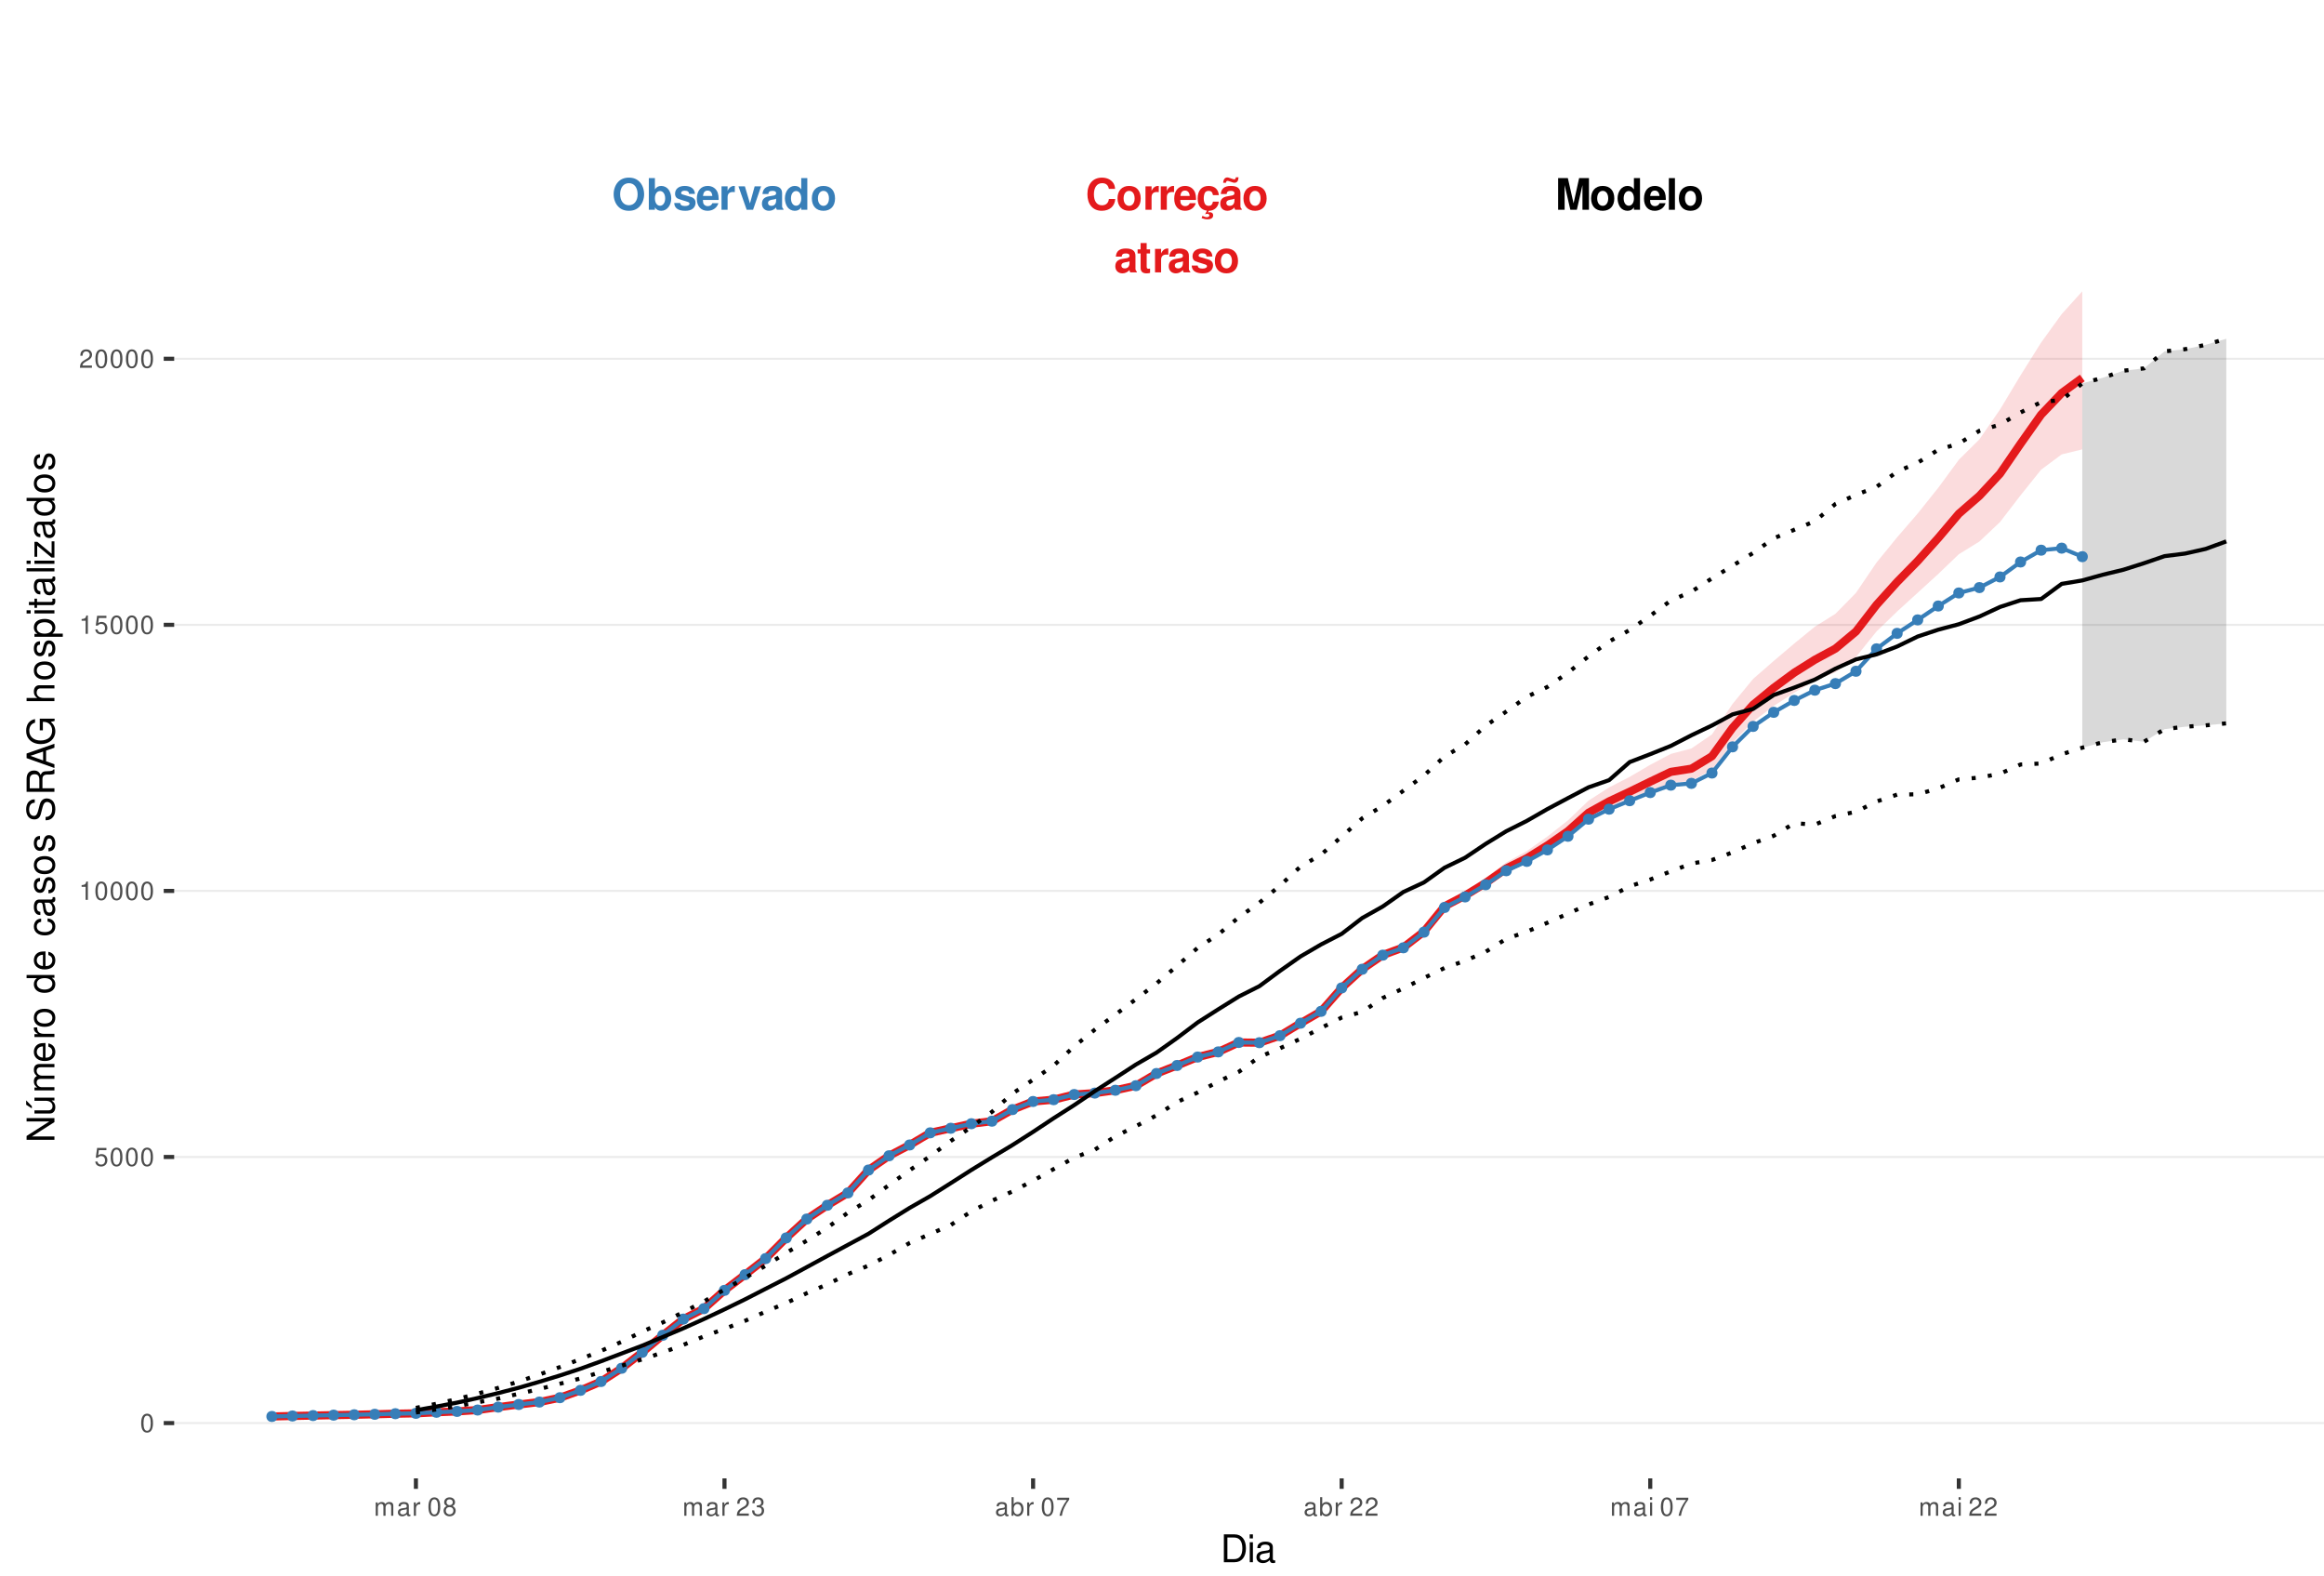 <?xml version="1.0" encoding="UTF-8"?>
<svg xmlns="http://www.w3.org/2000/svg" xmlns:xlink="http://www.w3.org/1999/xlink" width="609pt" height="413pt" viewBox="0 0 609 413" version="1.1">
<defs>
<g>
<symbol overflow="visible" id="glyph0-0">
<path style="stroke:none;" d=""/>
</symbol>
<symbol overflow="visible" id="glyph0-1">
<path style="stroke:none;" d="M 7.75 -5.484 C 7.703 -6.203 7.547 -6.656 7.203 -7.125 C 6.562 -7.969 5.547 -8.422 4.297 -8.422 C 1.953 -8.422 0.5 -6.75 0.5 -4.078 C 0.5 -1.406 1.938 0.266 4.25 0.266 C 6.328 0.266 7.688 -0.938 7.797 -2.828 L 6.125 -2.828 C 6.016 -1.781 5.359 -1.172 4.297 -1.172 C 2.984 -1.172 2.203 -2.234 2.203 -4.047 C 2.203 -5.875 3.016 -6.969 4.359 -6.969 C 5.344 -6.969 5.906 -6.5 6.125 -5.484 Z M 7.75 -5.484 "/>
</symbol>
<symbol overflow="visible" id="glyph0-2">
<path style="stroke:none;" d="M 3.422 -6.25 C 1.547 -6.25 0.391 -5 0.391 -2.984 C 0.391 -0.969 1.547 0.266 3.438 0.266 C 5.312 0.266 6.469 -0.969 6.469 -2.953 C 6.469 -5.031 5.344 -6.25 3.422 -6.25 Z M 3.438 -4.953 C 4.312 -4.953 4.875 -4.172 4.875 -2.969 C 4.875 -1.812 4.281 -1.031 3.438 -1.031 C 2.578 -1.031 1.984 -1.812 1.984 -2.984 C 1.984 -4.172 2.578 -4.953 3.438 -4.953 Z M 3.438 -4.953 "/>
</symbol>
<symbol overflow="visible" id="glyph0-3">
<path style="stroke:none;" d="M 0.719 -6.141 L 0.719 0 L 2.312 0 L 2.312 -3.266 C 2.312 -4.203 2.781 -4.656 3.703 -4.656 C 3.875 -4.656 4 -4.656 4.203 -4.625 L 4.203 -6.234 C 4.125 -6.25 4.078 -6.25 4.016 -6.25 C 3.281 -6.25 2.656 -5.766 2.312 -4.938 L 2.312 -6.141 Z M 0.719 -6.141 "/>
</symbol>
<symbol overflow="visible" id="glyph0-4">
<path style="stroke:none;" d="M 5.953 -2.578 C 5.969 -2.703 5.969 -2.766 5.969 -2.844 C 5.969 -3.453 5.875 -4.031 5.734 -4.453 C 5.328 -5.578 4.328 -6.25 3.094 -6.25 C 1.328 -6.25 0.25 -4.969 0.25 -2.906 C 0.25 -0.938 1.312 0.266 3.062 0.266 C 4.438 0.266 5.547 -0.516 5.906 -1.734 L 4.328 -1.734 C 4.141 -1.234 3.703 -0.953 3.109 -0.953 C 2.656 -0.953 2.297 -1.156 2.062 -1.484 C 1.922 -1.719 1.859 -1.984 1.844 -2.578 Z M 1.859 -3.625 C 1.969 -4.578 2.359 -5.031 3.078 -5.031 C 3.797 -5.031 4.234 -4.531 4.312 -3.625 Z M 1.859 -3.625 "/>
</symbol>
<symbol overflow="visible" id="glyph0-5">
<path style="stroke:none;" d="M 3.312 0.266 C 4.734 0.266 5.812 -0.703 5.938 -2.125 L 4.406 -2.125 C 4.219 -1.328 3.906 -1.031 3.281 -1.031 C 2.938 -1.031 2.594 -1.156 2.406 -1.391 C 2.141 -1.719 1.984 -2.312 1.984 -2.953 C 1.984 -3.531 2.094 -4.078 2.281 -4.438 C 2.469 -4.781 2.828 -4.953 3.281 -4.953 C 3.922 -4.953 4.234 -4.656 4.406 -3.844 L 5.938 -3.844 C 5.828 -5.344 4.828 -6.25 3.281 -6.25 C 1.438 -6.25 0.391 -5.047 0.391 -2.953 C 0.391 -1.078 1.25 0.031 2.828 0.234 L 2.328 1.203 C 2.547 1.109 2.672 1.062 2.891 1.062 C 3.234 1.062 3.469 1.234 3.469 1.469 C 3.469 1.734 3.188 1.938 2.828 1.938 C 2.5 1.938 2.203 1.859 1.641 1.594 L 1.422 2.188 C 2.125 2.438 2.484 2.5 2.984 2.5 C 3.938 2.5 4.453 2.125 4.453 1.438 C 4.453 0.938 4.125 0.641 3.578 0.641 C 3.406 0.641 3.266 0.656 3.109 0.719 Z M 3.312 0.266 "/>
</symbol>
<symbol overflow="visible" id="glyph0-6">
<path style="stroke:none;" d="M 5.953 -0.188 C 5.688 -0.453 5.594 -0.641 5.594 -0.938 L 5.594 -4.359 C 5.594 -5.609 4.75 -6.25 3.078 -6.25 C 1.422 -6.25 0.562 -5.547 0.453 -4.125 L 1.984 -4.125 C 2.062 -4.75 2.328 -4.953 3.109 -4.953 C 3.734 -4.953 4.031 -4.75 4.031 -4.344 C 4.031 -4.141 3.938 -3.969 3.766 -3.875 C 3.547 -3.75 3.547 -3.75 2.766 -3.625 L 2.125 -3.516 C 0.906 -3.312 0.312 -2.688 0.312 -1.578 C 0.312 -0.484 1.062 0.266 2.188 0.266 C 2.859 0.266 3.484 -0.016 4.047 -0.609 C 4.047 -0.297 4.078 -0.188 4.234 0 L 5.953 0 Z M 4.031 -2.469 C 4.031 -1.547 3.578 -1.031 2.781 -1.031 C 2.234 -1.031 1.906 -1.312 1.906 -1.766 C 1.906 -2.234 2.156 -2.469 2.828 -2.609 L 3.359 -2.703 C 3.781 -2.781 3.859 -2.812 4.031 -2.906 Z M 4.406 -8.516 C 4.359 -8.156 4.219 -7.969 3.984 -7.969 C 3.906 -7.969 3.672 -8.016 3.609 -8.047 L 2.781 -8.328 C 2.375 -8.469 2.359 -8.469 2.156 -8.469 C 1.531 -8.469 1.125 -7.953 1.078 -7.062 L 1.797 -7.062 C 1.859 -7.422 1.984 -7.578 2.25 -7.578 C 2.359 -7.578 2.469 -7.547 2.594 -7.5 L 3.406 -7.219 C 3.641 -7.125 3.859 -7.078 4.031 -7.078 C 4.703 -7.078 5.062 -7.547 5.109 -8.516 Z M 4.406 -8.516 "/>
</symbol>
<symbol overflow="visible" id="glyph0-7">
<path style="stroke:none;" d="M 5.953 -0.188 C 5.688 -0.453 5.594 -0.641 5.594 -0.938 L 5.594 -4.359 C 5.594 -5.609 4.75 -6.25 3.078 -6.25 C 1.422 -6.25 0.562 -5.547 0.453 -4.125 L 1.984 -4.125 C 2.062 -4.75 2.328 -4.953 3.109 -4.953 C 3.734 -4.953 4.031 -4.75 4.031 -4.344 C 4.031 -4.141 3.938 -3.969 3.766 -3.875 C 3.547 -3.75 3.547 -3.75 2.766 -3.625 L 2.125 -3.516 C 0.906 -3.312 0.312 -2.688 0.312 -1.578 C 0.312 -0.484 1.062 0.266 2.188 0.266 C 2.859 0.266 3.484 -0.016 4.047 -0.609 C 4.047 -0.297 4.078 -0.188 4.234 0 L 5.953 0 Z M 4.031 -2.469 C 4.031 -1.547 3.578 -1.031 2.781 -1.031 C 2.234 -1.031 1.906 -1.312 1.906 -1.766 C 1.906 -2.234 2.156 -2.469 2.828 -2.609 L 3.359 -2.703 C 3.781 -2.781 3.859 -2.812 4.031 -2.906 Z M 4.031 -2.469 "/>
</symbol>
<symbol overflow="visible" id="glyph0-8">
<path style="stroke:none;" d="M 3.422 -6.016 L 2.531 -6.016 L 2.531 -7.672 L 0.938 -7.672 L 0.938 -6.016 L 0.156 -6.016 L 0.156 -4.953 L 0.938 -4.953 L 0.938 -1.188 C 0.938 -0.219 1.453 0.266 2.5 0.266 C 2.859 0.266 3.125 0.234 3.422 0.141 L 3.422 -0.984 C 3.266 -0.953 3.188 -0.938 3.062 -0.938 C 2.641 -0.938 2.531 -1.062 2.531 -1.609 L 2.531 -4.953 L 3.422 -4.953 Z M 3.422 -6.016 "/>
</symbol>
<symbol overflow="visible" id="glyph0-9">
<path style="stroke:none;" d="M 5.75 -4.156 C 5.719 -5.453 4.719 -6.25 3.078 -6.25 C 1.516 -6.25 0.547 -5.453 0.547 -4.203 C 0.547 -3.781 0.672 -3.438 0.891 -3.203 C 1.109 -2.984 1.297 -2.875 1.891 -2.688 L 3.781 -2.094 C 4.188 -1.969 4.328 -1.844 4.328 -1.594 C 4.328 -1.219 3.875 -0.984 3.141 -0.984 C 2.719 -0.984 2.406 -1.062 2.203 -1.203 C 2.031 -1.328 1.953 -1.453 1.891 -1.781 L 0.328 -1.781 C 0.375 -0.438 1.359 0.266 3.234 0.266 C 4.078 0.266 4.734 0.078 5.188 -0.281 C 5.641 -0.641 5.922 -1.219 5.922 -1.812 C 5.922 -2.609 5.516 -3.125 4.703 -3.359 L 2.703 -3.953 C 2.25 -4.078 2.141 -4.172 2.141 -4.422 C 2.141 -4.766 2.5 -5 3.062 -5 C 3.828 -5 4.203 -4.719 4.203 -4.156 Z M 5.75 -4.156 "/>
</symbol>
<symbol overflow="visible" id="glyph0-10">
<path style="stroke:none;" d="M 2.453 -6.469 L 3.953 0 L 5.656 0 L 7.125 -6.469 L 7.125 0 L 8.828 0 L 8.828 -8.297 L 6.25 -8.297 L 4.797 -1.688 L 3.297 -8.297 L 0.75 -8.297 L 0.75 0 L 2.453 0 Z M 2.453 -6.469 "/>
</symbol>
<symbol overflow="visible" id="glyph0-11">
<path style="stroke:none;" d="M 4.609 0 L 6.203 0 L 6.203 -8.297 L 4.609 -8.297 L 4.609 -5.344 C 4.203 -5.953 3.688 -6.25 2.906 -6.25 C 1.438 -6.25 0.328 -4.828 0.328 -2.984 C 0.328 -2.156 0.578 -1.312 0.984 -0.719 C 1.406 -0.109 2.156 0.266 2.906 0.266 C 3.688 0.266 4.203 -0.016 4.609 -0.625 Z M 3.266 -4.906 C 4.078 -4.906 4.609 -4.141 4.609 -2.953 C 4.609 -1.844 4.062 -1.062 3.266 -1.062 C 2.469 -1.062 1.922 -1.859 1.922 -2.984 C 1.922 -4.125 2.469 -4.906 3.266 -4.906 Z M 3.266 -4.906 "/>
</symbol>
<symbol overflow="visible" id="glyph0-12">
<path style="stroke:none;" d="M 2.359 -8.297 L 0.766 -8.297 L 0.766 0 L 2.359 0 Z M 2.359 -8.297 "/>
</symbol>
<symbol overflow="visible" id="glyph0-13">
<path style="stroke:none;" d="M 4.438 -8.422 C 3.281 -8.422 2.328 -8.047 1.609 -7.281 C 0.875 -6.484 0.453 -5.328 0.453 -4.078 C 0.453 -2.844 0.875 -1.672 1.609 -0.891 C 2.328 -0.109 3.266 0.266 4.453 0.266 C 5.625 0.266 6.562 -0.109 7.281 -0.891 C 8 -1.656 8.438 -2.859 8.438 -4.031 C 8.438 -5.328 8.016 -6.5 7.281 -7.281 C 6.547 -8.062 5.641 -8.422 4.438 -8.422 Z M 4.453 -6.969 C 5.844 -6.969 6.734 -5.828 6.734 -4.031 C 6.734 -2.328 5.812 -1.188 4.453 -1.188 C 3.062 -1.188 2.156 -2.328 2.156 -4.078 C 2.156 -5.828 3.062 -6.969 4.453 -6.969 Z M 4.453 -6.969 "/>
</symbol>
<symbol overflow="visible" id="glyph0-14">
<path style="stroke:none;" d="M 0.672 -8.297 L 0.672 0 L 2.266 0 L 2.266 -0.625 C 2.656 -0.016 3.188 0.266 3.953 0.266 C 5.422 0.266 6.547 -1.141 6.547 -2.984 C 6.547 -3.828 6.297 -4.656 5.875 -5.25 C 5.453 -5.859 4.703 -6.25 3.953 -6.25 C 3.188 -6.25 2.656 -5.953 2.266 -5.344 L 2.266 -8.297 Z M 3.609 -4.906 C 4.391 -4.906 4.953 -4.125 4.953 -2.984 C 4.953 -1.859 4.406 -1.062 3.609 -1.062 C 2.797 -1.062 2.266 -1.828 2.266 -3.016 C 2.266 -4.141 2.812 -4.906 3.609 -4.906 Z M 3.609 -4.906 "/>
</symbol>
<symbol overflow="visible" id="glyph0-15">
<path style="stroke:none;" d="M 3.984 0 L 6.094 -6.141 L 4.406 -6.141 L 3.172 -1.656 L 1.844 -6.141 L 0.156 -6.141 L 2.312 0 Z M 3.984 0 "/>
</symbol>
<symbol overflow="visible" id="glyph1-0">
<path style="stroke:none;" d=""/>
</symbol>
<symbol overflow="visible" id="glyph1-1">
<path style="stroke:none;" d="M 1.828 -4.812 C 1.391 -4.812 0.984 -4.609 0.75 -4.281 C 0.438 -3.859 0.281 -3.219 0.281 -2.328 C 0.281 -0.703 0.812 0.156 1.828 0.156 C 2.828 0.156 3.375 -0.703 3.375 -2.297 C 3.375 -3.219 3.234 -3.844 2.922 -4.281 C 2.672 -4.625 2.281 -4.812 1.828 -4.812 Z M 1.828 -4.297 C 2.469 -4.297 2.781 -3.641 2.781 -2.344 C 2.781 -0.969 2.469 -0.328 1.812 -0.328 C 1.203 -0.328 0.891 -1 0.891 -2.328 C 0.891 -3.641 1.203 -4.297 1.828 -4.297 Z M 1.828 -4.297 "/>
</symbol>
<symbol overflow="visible" id="glyph1-2">
<path style="stroke:none;" d="M 3.172 -4.719 L 0.734 -4.719 L 0.375 -2.156 L 0.922 -2.156 C 1.188 -2.469 1.422 -2.594 1.797 -2.594 C 2.422 -2.594 2.812 -2.156 2.812 -1.453 C 2.812 -0.781 2.422 -0.359 1.781 -0.359 C 1.266 -0.359 0.953 -0.625 0.812 -1.156 L 0.234 -1.156 C 0.312 -0.766 0.375 -0.578 0.516 -0.406 C 0.781 -0.047 1.266 0.156 1.797 0.156 C 2.75 0.156 3.422 -0.547 3.422 -1.531 C 3.422 -2.469 2.797 -3.109 1.891 -3.109 C 1.562 -3.109 1.297 -3.016 1.016 -2.828 L 1.203 -4.141 L 3.172 -4.141 Z M 3.172 -4.719 "/>
</symbol>
<symbol overflow="visible" id="glyph1-3">
<path style="stroke:none;" d="M 1.719 -3.422 L 1.719 0 L 2.312 0 L 2.312 -4.812 L 1.922 -4.812 C 1.719 -4.078 1.578 -3.969 0.672 -3.859 L 0.672 -3.422 Z M 1.719 -3.422 "/>
</symbol>
<symbol overflow="visible" id="glyph1-4">
<path style="stroke:none;" d="M 3.375 -0.578 L 0.891 -0.578 C 0.938 -0.984 1.156 -1.234 1.734 -1.578 L 2.406 -1.953 C 3.062 -2.328 3.406 -2.812 3.406 -3.406 C 3.406 -3.812 3.234 -4.188 2.969 -4.438 C 2.688 -4.688 2.344 -4.812 1.891 -4.812 C 1.297 -4.812 0.844 -4.594 0.578 -4.188 C 0.422 -3.938 0.344 -3.641 0.328 -3.141 L 0.922 -3.141 C 0.938 -3.469 0.984 -3.672 1.062 -3.828 C 1.219 -4.125 1.516 -4.297 1.875 -4.297 C 2.406 -4.297 2.797 -3.906 2.797 -3.391 C 2.797 -3.016 2.578 -2.672 2.156 -2.438 L 1.547 -2.078 C 0.562 -1.516 0.281 -1.062 0.219 0 L 3.375 0 Z M 3.375 -0.578 "/>
</symbol>
<symbol overflow="visible" id="glyph1-5">
<path style="stroke:none;" d="M 0.469 -3.484 L 0.469 0 L 1.031 0 L 1.031 -2.188 C 1.031 -2.703 1.391 -3.109 1.844 -3.109 C 2.25 -3.109 2.484 -2.844 2.484 -2.406 L 2.484 0 L 3.047 0 L 3.047 -2.188 C 3.047 -2.703 3.422 -3.109 3.875 -3.109 C 4.266 -3.109 4.516 -2.844 4.516 -2.406 L 4.516 0 L 5.078 0 L 5.078 -2.609 C 5.078 -3.234 4.719 -3.594 4.062 -3.594 C 3.594 -3.594 3.312 -3.453 2.984 -3.062 C 2.781 -3.422 2.5 -3.594 2.047 -3.594 C 1.578 -3.594 1.266 -3.422 0.984 -3 L 0.984 -3.484 Z M 0.469 -3.484 "/>
</symbol>
<symbol overflow="visible" id="glyph1-6">
<path style="stroke:none;" d="M 3.562 -0.328 C 3.5 -0.312 3.469 -0.312 3.438 -0.312 C 3.25 -0.312 3.141 -0.406 3.141 -0.578 L 3.141 -2.641 C 3.141 -3.25 2.688 -3.594 1.828 -3.594 C 1.312 -3.594 0.906 -3.438 0.672 -3.188 C 0.516 -3 0.453 -2.797 0.438 -2.453 L 0.984 -2.453 C 1.031 -2.875 1.297 -3.078 1.812 -3.078 C 2.312 -3.078 2.594 -2.891 2.594 -2.562 L 2.594 -2.406 C 2.578 -2.172 2.469 -2.078 2.016 -2.031 C 1.219 -1.922 1.109 -1.891 0.891 -1.812 C 0.484 -1.641 0.281 -1.328 0.281 -0.875 C 0.281 -0.25 0.719 0.156 1.422 0.156 C 1.859 0.156 2.219 0 2.609 -0.359 C 2.656 0 2.828 0.156 3.188 0.156 C 3.297 0.156 3.375 0.141 3.562 0.094 Z M 2.594 -1.094 C 2.594 -0.906 2.531 -0.797 2.375 -0.641 C 2.141 -0.438 1.875 -0.328 1.547 -0.328 C 1.109 -0.328 0.859 -0.547 0.859 -0.891 C 0.859 -1.266 1.094 -1.438 1.703 -1.531 C 2.297 -1.609 2.406 -1.641 2.594 -1.719 Z M 2.594 -1.094 "/>
</symbol>
<symbol overflow="visible" id="glyph1-7">
<path style="stroke:none;" d="M 0.453 -3.484 L 0.453 0 L 1.016 0 L 1.016 -1.812 C 1.031 -2.656 1.375 -3.016 2.141 -3 L 2.141 -3.562 C 2.047 -3.578 1.984 -3.594 1.922 -3.594 C 1.562 -3.594 1.297 -3.375 0.969 -2.859 L 0.969 -3.484 Z M 0.453 -3.484 "/>
</symbol>
<symbol overflow="visible" id="glyph1-8">
<path style="stroke:none;" d=""/>
</symbol>
<symbol overflow="visible" id="glyph1-9">
<path style="stroke:none;" d="M 2.609 -2.531 C 3.094 -2.828 3.25 -3.078 3.25 -3.531 C 3.25 -4.281 2.672 -4.812 1.828 -4.812 C 1 -4.812 0.406 -4.281 0.406 -3.531 C 0.406 -3.078 0.562 -2.844 1.047 -2.531 C 0.516 -2.266 0.25 -1.875 0.25 -1.344 C 0.25 -0.453 0.891 0.156 1.828 0.156 C 2.766 0.156 3.422 -0.453 3.422 -1.344 C 3.422 -1.875 3.141 -2.266 2.609 -2.531 Z M 1.828 -4.297 C 2.328 -4.297 2.656 -4 2.656 -3.516 C 2.656 -3.062 2.328 -2.766 1.828 -2.766 C 1.328 -2.766 1.016 -3.062 1.016 -3.531 C 1.016 -4 1.328 -4.297 1.828 -4.297 Z M 1.828 -2.266 C 2.422 -2.266 2.812 -1.891 2.812 -1.328 C 2.812 -0.75 2.422 -0.359 1.812 -0.359 C 1.25 -0.359 0.844 -0.766 0.844 -1.312 C 0.844 -1.891 1.234 -2.266 1.828 -2.266 Z M 1.828 -2.266 "/>
</symbol>
<symbol overflow="visible" id="glyph1-10">
<path style="stroke:none;" d="M 1.469 -2.219 L 1.797 -2.219 C 2.422 -2.219 2.766 -1.922 2.766 -1.344 C 2.766 -0.734 2.406 -0.359 1.797 -0.359 C 1.156 -0.359 0.844 -0.688 0.797 -1.391 L 0.219 -1.391 C 0.234 -1.016 0.312 -0.766 0.422 -0.547 C 0.672 -0.078 1.125 0.156 1.766 0.156 C 2.75 0.156 3.375 -0.438 3.375 -1.344 C 3.375 -1.953 3.141 -2.297 2.562 -2.484 C 3.016 -2.672 3.234 -3 3.234 -3.484 C 3.234 -4.312 2.688 -4.812 1.797 -4.812 C 0.844 -4.812 0.328 -4.281 0.312 -3.266 L 0.906 -3.266 C 0.906 -3.547 0.938 -3.719 1 -3.875 C 1.141 -4.141 1.438 -4.297 1.797 -4.297 C 2.312 -4.297 2.625 -3.984 2.625 -3.469 C 2.625 -3.125 2.516 -2.922 2.25 -2.812 C 2.094 -2.75 1.875 -2.719 1.469 -2.703 Z M 1.469 -2.219 "/>
</symbol>
<symbol overflow="visible" id="glyph1-11">
<path style="stroke:none;" d="M 0.359 -4.859 L 0.359 0 L 0.859 0 L 0.859 -0.453 C 1.125 -0.047 1.484 0.156 1.969 0.156 C 2.875 0.156 3.484 -0.594 3.484 -1.75 C 3.484 -2.891 2.922 -3.594 1.984 -3.594 C 1.516 -3.594 1.172 -3.406 0.906 -3.016 L 0.906 -4.859 Z M 1.891 -3.062 C 2.5 -3.062 2.906 -2.531 2.906 -1.703 C 2.906 -0.906 2.484 -0.359 1.891 -0.359 C 1.297 -0.359 0.906 -0.906 0.906 -1.719 C 0.906 -2.531 1.297 -3.062 1.891 -3.062 Z M 1.891 -3.062 "/>
</symbol>
<symbol overflow="visible" id="glyph1-12">
<path style="stroke:none;" d="M 3.469 -4.719 L 0.312 -4.719 L 0.312 -4.141 L 2.859 -4.141 C 1.734 -2.531 1.266 -1.547 0.922 0 L 1.547 0 C 1.797 -1.516 2.391 -2.812 3.469 -4.234 Z M 3.469 -4.719 "/>
</symbol>
<symbol overflow="visible" id="glyph1-13">
<path style="stroke:none;" d="M 1 -3.484 L 0.453 -3.484 L 0.453 0 L 1 0 Z M 1 -4.859 L 0.438 -4.859 L 0.438 -4.156 L 1 -4.156 Z M 1 -4.859 "/>
</symbol>
<symbol overflow="visible" id="glyph2-0">
<path style="stroke:none;" d=""/>
</symbol>
<symbol overflow="visible" id="glyph2-1">
<path style="stroke:none;" d="M 0.891 0 L 3.703 0 C 5.547 0 6.672 -1.375 6.672 -3.656 C 6.672 -5.906 5.547 -7.297 3.703 -7.297 L 0.891 -7.297 Z M 1.812 -0.812 L 1.812 -6.469 L 3.547 -6.469 C 4.984 -6.469 5.734 -5.5 5.734 -3.641 C 5.734 -1.797 4.984 -0.812 3.547 -0.812 Z M 1.812 -0.812 "/>
</symbol>
<symbol overflow="visible" id="glyph2-2">
<path style="stroke:none;" d="M 1.5 -5.234 L 0.672 -5.234 L 0.672 0 L 1.5 0 Z M 1.5 -7.297 L 0.656 -7.297 L 0.656 -6.234 L 1.5 -6.234 Z M 1.5 -7.297 "/>
</symbol>
<symbol overflow="visible" id="glyph2-3">
<path style="stroke:none;" d="M 5.344 -0.484 C 5.266 -0.469 5.219 -0.469 5.172 -0.469 C 4.875 -0.469 4.719 -0.625 4.719 -0.875 L 4.719 -3.953 C 4.719 -4.891 4.047 -5.391 2.75 -5.391 C 1.984 -5.391 1.375 -5.172 1.016 -4.781 C 0.766 -4.516 0.672 -4.203 0.656 -3.688 L 1.484 -3.688 C 1.562 -4.328 1.938 -4.625 2.719 -4.625 C 3.484 -4.625 3.891 -4.344 3.891 -3.844 L 3.891 -3.625 C 3.875 -3.266 3.703 -3.125 3.016 -3.047 C 1.844 -2.891 1.656 -2.844 1.344 -2.719 C 0.734 -2.453 0.422 -2 0.422 -1.312 C 0.422 -0.375 1.078 0.234 2.141 0.234 C 2.797 0.234 3.328 0 3.922 -0.547 C 3.984 0 4.234 0.234 4.781 0.234 C 4.953 0.234 5.062 0.203 5.344 0.141 Z M 3.891 -1.656 C 3.891 -1.375 3.812 -1.203 3.562 -0.969 C 3.219 -0.656 2.812 -0.5 2.312 -0.5 C 1.672 -0.5 1.297 -0.812 1.297 -1.344 C 1.297 -1.891 1.656 -2.172 2.547 -2.297 C 3.438 -2.422 3.609 -2.453 3.891 -2.594 Z M 3.891 -1.656 "/>
</symbol>
<symbol overflow="visible" id="glyph3-0">
<path style="stroke:none;" d=""/>
</symbol>
<symbol overflow="visible" id="glyph3-1">
<path style="stroke:none;" d="M -7.297 -6.453 L -7.297 -5.578 L -1.328 -5.578 L -7.297 -1.766 L -7.297 -0.766 L 0 -0.766 L 0 -1.641 L -5.906 -1.641 L 0 -5.406 L 0 -6.453 Z M -7.297 -6.453 "/>
</symbol>
<symbol overflow="visible" id="glyph3-2">
<path style="stroke:none;" d="M 0 -4.812 L -5.234 -4.812 L -5.234 -3.984 L -2.266 -3.984 C -1.203 -3.984 -0.5 -3.438 -0.5 -2.562 C -0.5 -1.906 -0.906 -1.484 -1.531 -1.484 L -5.234 -1.484 L -5.234 -0.656 L -1.203 -0.656 C -0.328 -0.656 0.234 -1.297 0.234 -2.312 C 0.234 -3.094 -0.047 -3.578 -0.734 -4.062 L 0 -4.062 Z M -7.406 -2.953 L -5.922 -2 L -5.922 -2.594 L -7.406 -4.094 Z M -7.406 -2.953 "/>
</symbol>
<symbol overflow="visible" id="glyph3-3">
<path style="stroke:none;" d="M -5.234 -0.703 L 0 -0.703 L 0 -1.547 L -3.297 -1.547 C -4.047 -1.547 -4.656 -2.094 -4.656 -2.766 C -4.656 -3.391 -4.281 -3.734 -3.609 -3.734 L 0 -3.734 L 0 -4.578 L -3.297 -4.578 C -4.047 -4.578 -4.656 -5.125 -4.656 -5.812 C -4.656 -6.422 -4.266 -6.781 -3.609 -6.781 L 0 -6.781 L 0 -7.625 L -3.938 -7.625 C -4.875 -7.625 -5.391 -7.078 -5.391 -6.094 C -5.391 -5.406 -5.188 -4.984 -4.594 -4.484 C -5.156 -4.188 -5.391 -3.766 -5.391 -3.078 C -5.391 -2.375 -5.125 -1.906 -4.5 -1.469 L -5.234 -1.469 Z M -5.234 -0.703 "/>
</symbol>
<symbol overflow="visible" id="glyph3-4">
<path style="stroke:none;" d="M -2.344 -5.125 C -3.141 -5.125 -3.625 -5.062 -4.016 -4.922 C -4.875 -4.578 -5.391 -3.781 -5.391 -2.797 C -5.391 -1.344 -4.281 -0.406 -2.547 -0.406 C -0.812 -0.406 0.234 -1.297 0.234 -2.781 C 0.234 -3.984 -0.453 -4.812 -1.594 -5.016 L -1.594 -4.188 C -0.906 -3.953 -0.547 -3.484 -0.547 -2.812 C -0.547 -2.281 -0.781 -1.828 -1.219 -1.547 C -1.516 -1.344 -1.812 -1.281 -2.344 -1.266 Z M -3.016 -1.297 C -3.984 -1.359 -4.625 -1.953 -4.625 -2.797 C -4.625 -3.641 -3.953 -4.234 -3.016 -4.234 Z M -3.016 -1.297 "/>
</symbol>
<symbol overflow="visible" id="glyph3-5">
<path style="stroke:none;" d="M -5.234 -0.688 L 0 -0.688 L 0 -1.531 L -2.719 -1.531 C -3.984 -1.547 -4.547 -2.062 -4.516 -3.203 L -5.359 -3.203 C -5.375 -3.062 -5.391 -2.984 -5.391 -2.891 C -5.391 -2.344 -5.062 -1.938 -4.297 -1.453 L -5.234 -1.453 Z M -5.234 -0.688 "/>
</symbol>
<symbol overflow="visible" id="glyph3-6">
<path style="stroke:none;" d="M -5.391 -2.719 C -5.391 -1.234 -4.344 -0.359 -2.578 -0.359 C -0.812 -0.359 0.234 -1.234 0.234 -2.734 C 0.234 -4.203 -0.812 -5.094 -2.547 -5.094 C -4.359 -5.094 -5.391 -4.234 -5.391 -2.719 Z M -4.625 -2.734 C -4.625 -3.672 -3.844 -4.234 -2.547 -4.234 C -1.312 -4.234 -0.547 -3.656 -0.547 -2.734 C -0.547 -1.797 -1.312 -1.234 -2.578 -1.234 C -3.844 -1.234 -4.625 -1.797 -4.625 -2.734 Z M -4.625 -2.734 "/>
</symbol>
<symbol overflow="visible" id="glyph3-7">
<path style="stroke:none;" d=""/>
</symbol>
<symbol overflow="visible" id="glyph3-8">
<path style="stroke:none;" d="M -7.297 -4.953 L -7.297 -4.125 L -4.578 -4.125 C -5.109 -3.766 -5.391 -3.203 -5.391 -2.516 C -5.391 -1.156 -4.297 -0.266 -2.625 -0.266 C -0.859 -0.266 0.234 -1.125 0.234 -2.547 C 0.234 -3.266 -0.047 -3.766 -0.688 -4.203 L 0 -4.203 L 0 -4.953 Z M -4.609 -2.656 C -4.609 -3.547 -3.812 -4.125 -2.562 -4.125 C -1.344 -4.125 -0.547 -3.547 -0.547 -2.656 C -0.547 -1.734 -1.359 -1.125 -2.578 -1.125 C -3.797 -1.125 -4.609 -1.734 -4.609 -2.656 Z M -4.609 -2.656 "/>
</symbol>
<symbol overflow="visible" id="glyph3-9">
<path style="stroke:none;" d="M -3.484 -4.703 C -3.984 -4.672 -4.312 -4.562 -4.609 -4.359 C -5.094 -4 -5.391 -3.375 -5.391 -2.641 C -5.391 -1.219 -4.266 -0.312 -2.531 -0.312 C -0.844 -0.312 0.234 -1.203 0.234 -2.625 C 0.234 -3.875 -0.516 -4.672 -1.797 -4.766 L -1.797 -3.938 C -0.953 -3.797 -0.547 -3.359 -0.547 -2.656 C -0.547 -1.734 -1.297 -1.188 -2.531 -1.188 C -3.844 -1.188 -4.625 -1.719 -4.625 -2.625 C -4.625 -3.328 -4.203 -3.766 -3.484 -3.875 Z M -3.484 -4.703 "/>
</symbol>
<symbol overflow="visible" id="glyph3-10">
<path style="stroke:none;" d="M -0.484 -5.344 C -0.469 -5.266 -0.469 -5.219 -0.469 -5.172 C -0.469 -4.875 -0.625 -4.719 -0.875 -4.719 L -3.953 -4.719 C -4.891 -4.719 -5.391 -4.047 -5.391 -2.75 C -5.391 -1.984 -5.172 -1.375 -4.781 -1.016 C -4.516 -0.766 -4.203 -0.672 -3.688 -0.656 L -3.688 -1.484 C -4.328 -1.562 -4.625 -1.938 -4.625 -2.719 C -4.625 -3.484 -4.344 -3.891 -3.844 -3.891 L -3.625 -3.891 C -3.266 -3.875 -3.125 -3.703 -3.047 -3.016 C -2.891 -1.844 -2.844 -1.656 -2.719 -1.344 C -2.453 -0.734 -2 -0.422 -1.312 -0.422 C -0.375 -0.422 0.234 -1.078 0.234 -2.141 C 0.234 -2.797 0 -3.328 -0.547 -3.922 C 0 -3.984 0.234 -4.234 0.234 -4.781 C 0.234 -4.953 0.203 -5.062 0.141 -5.344 Z M -1.656 -3.891 C -1.375 -3.891 -1.203 -3.812 -0.969 -3.562 C -0.656 -3.219 -0.5 -2.812 -0.5 -2.312 C -0.5 -1.672 -0.812 -1.297 -1.344 -1.297 C -1.891 -1.297 -2.172 -1.656 -2.297 -2.547 C -2.422 -3.438 -2.453 -3.609 -2.594 -3.891 Z M -1.656 -3.891 "/>
</symbol>
<symbol overflow="visible" id="glyph3-11">
<path style="stroke:none;" d="M -3.781 -4.375 C -4.812 -4.375 -5.391 -3.688 -5.391 -2.484 C -5.391 -1.266 -4.766 -0.469 -3.797 -0.469 C -2.969 -0.469 -2.578 -0.891 -2.281 -2.125 L -2.094 -2.906 C -1.953 -3.484 -1.734 -3.719 -1.375 -3.719 C -0.875 -3.719 -0.547 -3.234 -0.547 -2.5 C -0.547 -2.047 -0.672 -1.672 -0.891 -1.453 C -1.047 -1.328 -1.188 -1.266 -1.562 -1.219 L -1.562 -0.344 C -0.344 -0.375 0.234 -1.062 0.234 -2.438 C 0.234 -3.75 -0.422 -4.594 -1.438 -4.594 C -2.203 -4.594 -2.641 -4.156 -2.891 -3.109 L -3.078 -2.312 C -3.234 -1.625 -3.453 -1.344 -3.828 -1.344 C -4.312 -1.344 -4.625 -1.766 -4.625 -2.453 C -4.625 -3.125 -4.328 -3.484 -3.781 -3.5 Z M -3.781 -4.375 "/>
</symbol>
<symbol overflow="visible" id="glyph3-12">
<path style="stroke:none;" d="M -5.156 -5.953 C -5.656 -5.953 -5.797 -5.938 -6.125 -5.766 C -6.969 -5.375 -7.406 -4.516 -7.406 -3.297 C -7.406 -1.688 -6.594 -0.703 -5.266 -0.703 C -4.375 -0.703 -3.812 -1.172 -3.562 -2.125 L -3.094 -3.938 C -2.844 -4.875 -2.484 -5.281 -1.906 -5.281 C -1.516 -5.281 -1.125 -5.062 -0.906 -4.766 C -0.688 -4.469 -0.594 -4.016 -0.594 -3.422 C -0.594 -2.625 -0.781 -2.094 -1.203 -1.734 C -1.516 -1.469 -1.875 -1.344 -2.312 -1.359 L -2.312 -0.484 C -1.656 -0.484 -1.203 -0.625 -0.812 -0.906 C -0.125 -1.406 0.234 -2.25 0.234 -3.359 C 0.234 -4.234 0.031 -4.938 -0.328 -5.406 C -0.719 -5.906 -1.375 -6.203 -2 -6.203 C -2.906 -6.203 -3.562 -5.656 -3.828 -4.656 L -4.312 -2.828 C -4.562 -1.953 -4.844 -1.625 -5.406 -1.625 C -6.141 -1.625 -6.625 -2.281 -6.625 -3.266 C -6.625 -4.422 -6.109 -5.062 -5.156 -5.078 Z M -5.156 -5.953 "/>
</symbol>
<symbol overflow="visible" id="glyph3-13">
<path style="stroke:none;" d="M -3.141 -1.859 L -3.141 -4.266 C -3.141 -5.094 -2.734 -5.453 -1.844 -5.453 L -1.188 -5.453 C -0.734 -5.453 -0.297 -5.531 0 -5.656 L 0 -6.797 L -0.234 -6.797 C -0.469 -6.438 -0.734 -6.375 -1.703 -6.344 C -2.906 -6.344 -3.266 -6.156 -3.594 -5.359 C -4.016 -6.188 -4.5 -6.516 -5.344 -6.516 C -6.594 -6.516 -7.297 -5.734 -7.297 -4.297 L -7.297 -0.938 L 0 -0.938 L 0 -1.859 Z M -3.953 -1.859 L -6.469 -1.859 L -6.469 -4.109 C -6.469 -4.625 -6.391 -4.938 -6.188 -5.156 C -5.984 -5.406 -5.656 -5.547 -5.219 -5.547 C -4.344 -5.547 -3.953 -5.094 -3.953 -4.109 Z M -3.953 -1.859 "/>
</symbol>
<symbol overflow="visible" id="glyph3-14">
<path style="stroke:none;" d="M -2.188 -4.734 L 0 -5.484 L 0 -6.531 L -7.297 -3.969 L -7.297 -2.766 L 0 -0.172 L 0 -1.156 L -2.188 -1.938 Z M -2.969 -4.484 L -2.969 -2.156 L -6.297 -3.359 Z M -2.969 -4.484 "/>
</symbol>
<symbol overflow="visible" id="glyph3-15">
<path style="stroke:none;" d="M -3.844 -7.094 L -3.844 -4.047 L -3.031 -4.047 L -3.031 -6.266 L -2.828 -6.266 C -1.531 -6.266 -0.594 -5.312 -0.594 -3.984 C -0.594 -3.234 -0.859 -2.562 -1.328 -2.141 C -1.844 -1.656 -2.719 -1.375 -3.625 -1.375 C -5.406 -1.375 -6.594 -2.391 -6.594 -3.938 C -6.594 -5.047 -6.016 -5.844 -5.078 -6.047 L -5.078 -6.984 C -6.562 -6.734 -7.406 -5.609 -7.406 -3.938 C -7.406 -3.047 -7.188 -2.328 -6.703 -1.766 C -6.016 -0.906 -4.875 -0.438 -3.562 -0.438 C -1.328 -0.438 0.234 -1.812 0.234 -3.781 C 0.234 -4.766 -0.141 -5.547 -0.938 -6.266 L 0.047 -6.5 L 0.047 -7.094 Z M -3.844 -7.094 "/>
</symbol>
<symbol overflow="visible" id="glyph3-16">
<path style="stroke:none;" d="M -7.297 -0.703 L 0 -0.703 L 0 -1.531 L -2.891 -1.531 C -3.953 -1.531 -4.656 -2.094 -4.656 -2.953 C -4.656 -3.234 -4.578 -3.484 -4.438 -3.688 C -4.25 -3.938 -4 -4.031 -3.625 -4.031 L 0 -4.031 L 0 -4.859 L -3.953 -4.859 C -4.844 -4.859 -5.391 -4.234 -5.391 -3.203 C -5.391 -2.469 -5.156 -2.016 -4.516 -1.531 L -7.297 -1.531 Z M -7.297 -0.703 "/>
</symbol>
<symbol overflow="visible" id="glyph3-17">
<path style="stroke:none;" d="M 2.188 -0.547 L 2.188 -1.375 L -0.547 -1.375 C -0.016 -1.812 0.234 -2.312 0.234 -2.984 C 0.234 -4.344 -0.859 -5.234 -2.531 -5.234 C -4.297 -5.234 -5.391 -4.375 -5.391 -2.984 C -5.391 -2.266 -5.062 -1.703 -4.453 -1.312 L -5.234 -1.312 L -5.234 -0.547 Z M -4.609 -2.844 C -4.609 -3.766 -3.797 -4.359 -2.547 -4.359 C -1.359 -4.359 -0.547 -3.75 -0.547 -2.844 C -0.547 -1.953 -1.344 -1.375 -2.578 -1.375 C -3.812 -1.375 -4.609 -1.953 -4.609 -2.844 Z M -4.609 -2.844 "/>
</symbol>
<symbol overflow="visible" id="glyph3-18">
<path style="stroke:none;" d="M -5.234 -1.5 L -5.234 -0.672 L 0 -0.672 L 0 -1.5 Z M -7.297 -1.5 L -7.297 -0.656 L -6.234 -0.656 L -6.234 -1.5 Z M -7.297 -1.5 "/>
</symbol>
<symbol overflow="visible" id="glyph3-19">
<path style="stroke:none;" d="M -5.234 -2.547 L -5.234 -1.688 L -6.688 -1.688 L -6.688 -0.844 L -5.234 -0.844 L -5.234 -0.141 L -4.562 -0.141 L -4.562 -0.844 L -0.594 -0.844 C -0.062 -0.844 0.234 -1.203 0.234 -1.859 C 0.234 -2.078 0.203 -2.266 0.156 -2.547 L -0.547 -2.547 C -0.516 -2.422 -0.5 -2.312 -0.5 -2.141 C -0.5 -1.781 -0.594 -1.688 -0.969 -1.688 L -4.562 -1.688 L -4.562 -2.547 Z M -5.234 -2.547 "/>
</symbol>
<symbol overflow="visible" id="glyph3-20">
<path style="stroke:none;" d="M -7.297 -1.516 L -7.297 -0.688 L 0 -0.688 L 0 -1.516 Z M -7.297 -1.516 "/>
</symbol>
<symbol overflow="visible" id="glyph3-21">
<path style="stroke:none;" d="M -5.234 -4.438 L -5.234 -0.516 L -4.516 -0.516 L -4.516 -3.438 L -0.75 -0.312 L 0 -0.312 L 0 -4.562 L -0.734 -4.562 L -0.734 -1.312 L -4.5 -4.438 Z M -5.234 -4.438 "/>
</symbol>
</g>
<clipPath id="clip1">
  <path d="M 45.645 30.441 L 609 30.441 L 609 387.328 L 45.645 387.328 Z M 45.645 30.441 "/>
</clipPath>
<clipPath id="clip2">
  <path d="M 45.645 372 L 609 372 L 609 374 L 45.645 374 Z M 45.645 372 "/>
</clipPath>
<clipPath id="clip3">
  <path d="M 45.645 302 L 609 302 L 609 304 L 45.645 304 Z M 45.645 302 "/>
</clipPath>
<clipPath id="clip4">
  <path d="M 45.645 233 L 609 233 L 609 234 L 45.645 234 Z M 45.645 233 "/>
</clipPath>
<clipPath id="clip5">
  <path d="M 45.645 163 L 609 163 L 609 164 L 45.645 164 Z M 45.645 163 "/>
</clipPath>
<clipPath id="clip6">
  <path d="M 45.645 93 L 609 93 L 609 95 L 45.645 95 Z M 45.645 93 "/>
</clipPath>
</defs>
<g id="surface2291">
<rect x="0" y="0" width="609" height="413" style="fill:rgb(100%,100%,100%);fill-opacity:1;stroke:none;"/>
<rect x="0" y="0" width="609" height="413" style="fill:rgb(100%,100%,100%);fill-opacity:1;stroke:none;"/>
<path style="fill:none;stroke-width:1.067;stroke-linecap:round;stroke-linejoin:round;stroke:rgb(100%,100%,100%);stroke-opacity:1;stroke-miterlimit:10;" d="M 0 413 L 609 413 L 609 0 L 0 0 Z M 0 413 "/>
<g clip-path="url(#clip1)" clip-rule="nonzero">
<path style=" stroke:none;fill-rule:nonzero;fill:rgb(100%,100%,100%);fill-opacity:1;" d="M 45.645 387.328 L 609 387.328 L 609 30.441 L 45.645 30.441 Z M 45.645 387.328 "/>
</g>
<g clip-path="url(#clip2)" clip-rule="nonzero">
<path style="fill:none;stroke-width:0.533;stroke-linecap:butt;stroke-linejoin:round;stroke:rgb(92.157%,92.157%,92.157%);stroke-opacity:1;stroke-miterlimit:10;" d="M 45.645 372.836 L 609 372.836 "/>
</g>
<g clip-path="url(#clip3)" clip-rule="nonzero">
<path style="fill:none;stroke-width:0.533;stroke-linecap:butt;stroke-linejoin:round;stroke:rgb(92.157%,92.157%,92.157%);stroke-opacity:1;stroke-miterlimit:10;" d="M 45.645 303.125 L 609 303.125 "/>
</g>
<g clip-path="url(#clip4)" clip-rule="nonzero">
<path style="fill:none;stroke-width:0.533;stroke-linecap:butt;stroke-linejoin:round;stroke:rgb(92.157%,92.157%,92.157%);stroke-opacity:1;stroke-miterlimit:10;" d="M 45.645 233.414 L 609 233.414 "/>
</g>
<g clip-path="url(#clip5)" clip-rule="nonzero">
<path style="fill:none;stroke-width:0.533;stroke-linecap:butt;stroke-linejoin:round;stroke:rgb(92.157%,92.157%,92.157%);stroke-opacity:1;stroke-miterlimit:10;" d="M 45.645 163.703 L 609 163.703 "/>
</g>
<g clip-path="url(#clip6)" clip-rule="nonzero">
<path style="fill:none;stroke-width:0.533;stroke-linecap:butt;stroke-linejoin:round;stroke:rgb(92.157%,92.157%,92.157%);stroke-opacity:1;stroke-miterlimit:10;" d="M 45.645 93.996 L 609 93.996 "/>
</g>
<path style=" stroke:none;fill-rule:nonzero;fill:rgb(0%,0%,0%);fill-opacity:0.149;" d="M 545.656 100.445 L 551.047 98.965 L 556.438 97.121 L 561.828 96.512 L 567.219 92.055 L 572.609 91.48 L 578.004 90.34 L 583.395 88.75 L 583.395 189.512 L 578.004 190.043 L 572.609 190.395 L 567.219 191.023 L 561.828 194.34 L 556.438 193.703 L 551.047 194.461 L 545.656 195.887 Z M 545.656 100.445 "/>
<path style=" stroke:none;fill-rule:nonzero;fill:rgb(89.412%,10.196%,10.98%);fill-opacity:0.149;" d="M 71.254 371.105 L 76.645 370.98 L 82.035 370.871 L 87.426 370.758 L 92.816 370.66 L 98.207 370.535 L 103.598 370.383 L 108.988 370.285 L 114.379 370.004 L 119.77 369.781 L 125.16 369.418 L 130.551 368.652 L 135.945 367.969 L 141.336 367.328 L 146.727 366.184 L 152.117 364.262 L 157.508 361.945 L 162.898 358.477 L 168.289 354.305 L 173.68 349.832 L 179.07 345.594 L 184.461 342.859 L 189.852 338.062 L 195.242 333.949 L 200.637 329.742 L 206.027 324.332 L 211.418 319.383 L 216.809 315.77 L 222.199 312.535 L 227.59 306.543 L 232.98 302.805 L 238.371 299.973 L 243.762 296.797 L 249.152 295.598 L 254.543 294.41 L 259.938 293.742 L 265.328 290.703 L 270.719 288.582 L 276.109 288.109 L 281.5 286.758 L 286.891 286.383 L 292.281 285.641 L 297.672 284.441 L 303.062 281.25 L 308.453 279.145 L 313.844 276.941 L 319.234 275.59 L 324.629 273.121 L 330.02 273.18 L 335.41 271.336 L 340.801 268.074 L 346.191 264.953 L 351.582 258.734 L 356.973 253.797 L 362.363 249.949 L 367.754 247.805 L 373.145 243.508 L 378.535 236.664 L 383.926 233.484 L 389.32 229.973 L 394.711 225.957 L 400.102 222.973 L 405.492 219.168 L 410.883 214.93 L 416.273 209.754 L 421.664 206.297 L 427.055 203.539 L 432.445 200.371 L 437.836 197.516 L 443.227 196.094 L 448.617 192.41 L 454.012 184.422 L 459.402 177.871 L 464.793 173.172 L 470.184 168.598 L 475.574 164.191 L 480.965 160.82 L 486.355 155.324 L 491.746 147.379 L 497.137 140.77 L 502.527 134.539 L 507.918 127.789 L 513.309 120.457 L 518.703 115.102 L 524.094 107.297 L 529.484 98.332 L 534.875 89.742 L 540.266 82.285 L 545.656 76.316 L 545.656 117.738 L 540.266 119.047 L 534.875 123.051 L 529.484 129.77 L 524.094 136.781 L 518.703 141.871 L 513.309 145.203 L 507.918 150.375 L 502.527 155.297 L 497.137 160.207 L 491.746 165.434 L 486.355 172.125 L 480.965 176.129 L 475.574 178.344 L 470.184 181.469 L 464.793 184.965 L 459.402 189.039 L 454.012 194.602 L 448.617 201.684 L 443.227 204.555 L 437.836 205.195 L 432.445 207.219 L 421.664 211.82 L 416.273 214.48 L 410.883 219 L 405.492 222.625 L 400.102 225.664 L 394.711 228.133 L 389.32 231.797 L 383.926 234.992 L 378.535 237.75 L 373.145 244.219 L 367.754 248.32 L 362.363 250.242 L 356.973 253.938 L 351.582 258.832 L 346.191 264.965 L 340.801 268.074 L 335.41 271.336 L 330.02 273.18 L 324.629 273.121 L 319.234 275.59 L 313.844 276.941 L 308.453 279.145 L 303.062 281.25 L 297.672 284.441 L 292.281 285.641 L 286.891 286.383 L 281.5 286.758 L 276.109 288.109 L 270.719 288.582 L 265.328 290.703 L 259.938 293.742 L 254.543 294.41 L 249.152 295.598 L 243.762 296.797 L 238.371 299.973 L 232.98 302.805 L 227.59 306.543 L 222.199 312.535 L 216.809 315.77 L 211.418 319.383 L 206.027 324.332 L 200.637 329.742 L 195.242 333.949 L 189.852 338.062 L 184.461 342.859 L 179.07 345.594 L 173.68 349.832 L 168.289 354.305 L 162.898 358.477 L 157.508 361.945 L 152.117 364.262 L 146.727 366.184 L 141.336 367.328 L 135.945 367.969 L 130.551 368.652 L 125.16 369.418 L 119.77 369.781 L 114.379 370.004 L 108.988 370.285 L 103.598 370.383 L 98.207 370.535 L 92.816 370.66 L 87.426 370.758 L 82.035 370.871 L 76.645 370.98 Z M 71.254 371.105 "/>
<path style="fill:none;stroke-width:2.134;stroke-linecap:butt;stroke-linejoin:round;stroke:rgb(89.412%,10.196%,10.98%);stroke-opacity:1;stroke-miterlimit:10;" d="M 71.254 371.105 L 76.645 370.98 L 82.035 370.871 L 87.426 370.758 L 92.816 370.66 L 98.207 370.535 L 103.598 370.383 L 108.988 370.285 L 114.379 370.004 L 119.77 369.781 L 125.16 369.418 L 130.551 368.652 L 135.945 367.969 L 141.336 367.328 L 146.727 366.184 L 152.117 364.262 L 157.508 361.945 L 162.898 358.477 L 168.289 354.305 L 173.68 349.832 L 179.07 345.594 L 184.461 342.859 L 189.852 338.062 L 195.242 333.949 L 200.637 329.742 L 206.027 324.332 L 211.418 319.383 L 216.809 315.77 L 222.199 312.535 L 227.59 306.543 L 232.98 302.805 L 238.371 299.973 L 243.762 296.797 L 249.152 295.598 L 254.543 294.41 L 259.938 293.742 L 265.328 290.703 L 270.719 288.582 L 276.109 288.109 L 281.5 286.758 L 286.891 286.383 L 292.281 285.641 L 297.672 284.441 L 303.062 281.25 L 308.453 279.145 L 313.844 276.941 L 319.234 275.59 L 324.629 273.121 L 330.02 273.18 L 335.41 271.336 L 340.801 268.074 L 346.191 264.965 L 351.582 258.832 L 356.973 253.91 L 362.363 250.203 L 367.754 248.223 L 373.145 244.066 L 378.535 237.445 L 383.926 234.629 L 389.32 231.324 L 394.711 227.531 L 400.102 224.855 L 405.492 221.496 L 410.883 217.758 L 416.273 212.934 L 421.664 209.949 L 427.055 207.426 L 432.445 204.793 L 437.836 202.227 L 443.227 201.391 L 448.617 198.129 L 454.012 190.684 L 459.402 184.645 L 464.793 180.211 L 470.184 176.238 L 475.574 172.852 L 480.965 169.938 L 486.355 165.449 L 491.746 158.461 L 497.137 152.48 L 502.527 146.973 L 507.918 140.965 L 513.309 134.594 L 518.703 129.91 L 524.094 124.109 L 529.484 116.262 L 534.875 108.633 L 540.266 102.973 L 545.656 99.016 "/>
<path style="fill-rule:nonzero;fill:rgb(21.569%,49.412%,72.157%);fill-opacity:1;stroke-width:0.709;stroke-linecap:round;stroke-linejoin:round;stroke:rgb(21.569%,49.412%,72.157%);stroke-opacity:1;stroke-miterlimit:10;" d="M 72.352 371.105 C 72.352 372.574 70.152 372.574 70.152 371.105 C 70.152 369.637 72.352 369.637 72.352 371.105 "/>
<path style="fill-rule:nonzero;fill:rgb(21.569%,49.412%,72.157%);fill-opacity:1;stroke-width:0.709;stroke-linecap:round;stroke-linejoin:round;stroke:rgb(21.569%,49.412%,72.157%);stroke-opacity:1;stroke-miterlimit:10;" d="M 77.746 370.98 C 77.746 372.449 75.543 372.449 75.543 370.98 C 75.543 369.512 77.746 369.512 77.746 370.98 "/>
<path style="fill-rule:nonzero;fill:rgb(21.569%,49.412%,72.157%);fill-opacity:1;stroke-width:0.709;stroke-linecap:round;stroke-linejoin:round;stroke:rgb(21.569%,49.412%,72.157%);stroke-opacity:1;stroke-miterlimit:10;" d="M 83.137 370.871 C 83.137 372.34 80.934 372.34 80.934 370.871 C 80.934 369.402 83.137 369.402 83.137 370.871 "/>
<path style="fill-rule:nonzero;fill:rgb(21.569%,49.412%,72.157%);fill-opacity:1;stroke-width:0.709;stroke-linecap:round;stroke-linejoin:round;stroke:rgb(21.569%,49.412%,72.157%);stroke-opacity:1;stroke-miterlimit:10;" d="M 88.527 370.758 C 88.527 372.227 86.324 372.227 86.324 370.758 C 86.324 369.289 88.527 369.289 88.527 370.758 "/>
<path style="fill-rule:nonzero;fill:rgb(21.569%,49.412%,72.157%);fill-opacity:1;stroke-width:0.709;stroke-linecap:round;stroke-linejoin:round;stroke:rgb(21.569%,49.412%,72.157%);stroke-opacity:1;stroke-miterlimit:10;" d="M 93.918 370.66 C 93.918 372.129 91.715 372.129 91.715 370.66 C 91.715 369.191 93.918 369.191 93.918 370.66 "/>
<path style="fill-rule:nonzero;fill:rgb(21.569%,49.412%,72.157%);fill-opacity:1;stroke-width:0.709;stroke-linecap:round;stroke-linejoin:round;stroke:rgb(21.569%,49.412%,72.157%);stroke-opacity:1;stroke-miterlimit:10;" d="M 99.309 370.535 C 99.309 372.004 97.105 372.004 97.105 370.535 C 97.105 369.066 99.309 369.066 99.309 370.535 "/>
<path style="fill-rule:nonzero;fill:rgb(21.569%,49.412%,72.157%);fill-opacity:1;stroke-width:0.709;stroke-linecap:round;stroke-linejoin:round;stroke:rgb(21.569%,49.412%,72.157%);stroke-opacity:1;stroke-miterlimit:10;" d="M 104.699 370.383 C 104.699 371.852 102.496 371.852 102.496 370.383 C 102.496 368.914 104.699 368.914 104.699 370.383 "/>
<path style="fill-rule:nonzero;fill:rgb(21.569%,49.412%,72.157%);fill-opacity:1;stroke-width:0.709;stroke-linecap:round;stroke-linejoin:round;stroke:rgb(21.569%,49.412%,72.157%);stroke-opacity:1;stroke-miterlimit:10;" d="M 110.09 370.285 C 110.09 371.754 107.887 371.754 107.887 370.285 C 107.887 368.816 110.09 368.816 110.09 370.285 "/>
<path style="fill-rule:nonzero;fill:rgb(21.569%,49.412%,72.157%);fill-opacity:1;stroke-width:0.709;stroke-linecap:round;stroke-linejoin:round;stroke:rgb(21.569%,49.412%,72.157%);stroke-opacity:1;stroke-miterlimit:10;" d="M 115.48 370.004 C 115.48 371.473 113.277 371.473 113.277 370.004 C 113.277 368.535 115.48 368.535 115.48 370.004 "/>
<path style="fill-rule:nonzero;fill:rgb(21.569%,49.412%,72.157%);fill-opacity:1;stroke-width:0.709;stroke-linecap:round;stroke-linejoin:round;stroke:rgb(21.569%,49.412%,72.157%);stroke-opacity:1;stroke-miterlimit:10;" d="M 120.871 369.781 C 120.871 371.25 118.668 371.25 118.668 369.781 C 118.668 368.312 120.871 368.312 120.871 369.781 "/>
<path style="fill-rule:nonzero;fill:rgb(21.569%,49.412%,72.157%);fill-opacity:1;stroke-width:0.709;stroke-linecap:round;stroke-linejoin:round;stroke:rgb(21.569%,49.412%,72.157%);stroke-opacity:1;stroke-miterlimit:10;" d="M 126.262 369.418 C 126.262 370.887 124.059 370.887 124.059 369.418 C 124.059 367.953 126.262 367.953 126.262 369.418 "/>
<path style="fill-rule:nonzero;fill:rgb(21.569%,49.412%,72.157%);fill-opacity:1;stroke-width:0.709;stroke-linecap:round;stroke-linejoin:round;stroke:rgb(21.569%,49.412%,72.157%);stroke-opacity:1;stroke-miterlimit:10;" d="M 131.652 368.652 C 131.652 370.121 129.453 370.121 129.453 368.652 C 129.453 367.184 131.652 367.184 131.652 368.652 "/>
<path style="fill-rule:nonzero;fill:rgb(21.569%,49.412%,72.157%);fill-opacity:1;stroke-width:0.709;stroke-linecap:round;stroke-linejoin:round;stroke:rgb(21.569%,49.412%,72.157%);stroke-opacity:1;stroke-miterlimit:10;" d="M 137.043 367.969 C 137.043 369.438 134.844 369.438 134.844 367.969 C 134.844 366.5 137.043 366.5 137.043 367.969 "/>
<path style="fill-rule:nonzero;fill:rgb(21.569%,49.412%,72.157%);fill-opacity:1;stroke-width:0.709;stroke-linecap:round;stroke-linejoin:round;stroke:rgb(21.569%,49.412%,72.157%);stroke-opacity:1;stroke-miterlimit:10;" d="M 142.438 367.328 C 142.438 368.797 140.234 368.797 140.234 367.328 C 140.234 365.859 142.438 365.859 142.438 367.328 "/>
<path style="fill-rule:nonzero;fill:rgb(21.569%,49.412%,72.157%);fill-opacity:1;stroke-width:0.709;stroke-linecap:round;stroke-linejoin:round;stroke:rgb(21.569%,49.412%,72.157%);stroke-opacity:1;stroke-miterlimit:10;" d="M 147.828 366.184 C 147.828 367.652 145.625 367.652 145.625 366.184 C 145.625 364.719 147.828 364.719 147.828 366.184 "/>
<path style="fill-rule:nonzero;fill:rgb(21.569%,49.412%,72.157%);fill-opacity:1;stroke-width:0.709;stroke-linecap:round;stroke-linejoin:round;stroke:rgb(21.569%,49.412%,72.157%);stroke-opacity:1;stroke-miterlimit:10;" d="M 153.219 364.262 C 153.219 365.73 151.016 365.73 151.016 364.262 C 151.016 362.793 153.219 362.793 153.219 364.262 "/>
<path style="fill-rule:nonzero;fill:rgb(21.569%,49.412%,72.157%);fill-opacity:1;stroke-width:0.709;stroke-linecap:round;stroke-linejoin:round;stroke:rgb(21.569%,49.412%,72.157%);stroke-opacity:1;stroke-miterlimit:10;" d="M 158.609 361.945 C 158.609 363.414 156.406 363.414 156.406 361.945 C 156.406 360.477 158.609 360.477 158.609 361.945 "/>
<path style="fill-rule:nonzero;fill:rgb(21.569%,49.412%,72.157%);fill-opacity:1;stroke-width:0.709;stroke-linecap:round;stroke-linejoin:round;stroke:rgb(21.569%,49.412%,72.157%);stroke-opacity:1;stroke-miterlimit:10;" d="M 164 358.477 C 164 359.945 161.797 359.945 161.797 358.477 C 161.797 357.008 164 357.008 164 358.477 "/>
<path style="fill-rule:nonzero;fill:rgb(21.569%,49.412%,72.157%);fill-opacity:1;stroke-width:0.709;stroke-linecap:round;stroke-linejoin:round;stroke:rgb(21.569%,49.412%,72.157%);stroke-opacity:1;stroke-miterlimit:10;" d="M 169.391 354.305 C 169.391 355.773 167.188 355.773 167.188 354.305 C 167.188 352.84 169.391 352.84 169.391 354.305 "/>
<path style="fill-rule:nonzero;fill:rgb(21.569%,49.412%,72.157%);fill-opacity:1;stroke-width:0.709;stroke-linecap:round;stroke-linejoin:round;stroke:rgb(21.569%,49.412%,72.157%);stroke-opacity:1;stroke-miterlimit:10;" d="M 174.781 349.832 C 174.781 351.301 172.578 351.301 172.578 349.832 C 172.578 348.363 174.781 348.363 174.781 349.832 "/>
<path style="fill-rule:nonzero;fill:rgb(21.569%,49.412%,72.157%);fill-opacity:1;stroke-width:0.709;stroke-linecap:round;stroke-linejoin:round;stroke:rgb(21.569%,49.412%,72.157%);stroke-opacity:1;stroke-miterlimit:10;" d="M 180.172 345.594 C 180.172 347.062 177.969 347.062 177.969 345.594 C 177.969 344.125 180.172 344.125 180.172 345.594 "/>
<path style="fill-rule:nonzero;fill:rgb(21.569%,49.412%,72.157%);fill-opacity:1;stroke-width:0.709;stroke-linecap:round;stroke-linejoin:round;stroke:rgb(21.569%,49.412%,72.157%);stroke-opacity:1;stroke-miterlimit:10;" d="M 185.562 342.859 C 185.562 344.328 183.359 344.328 183.359 342.859 C 183.359 341.391 185.562 341.391 185.562 342.859 "/>
<path style="fill-rule:nonzero;fill:rgb(21.569%,49.412%,72.157%);fill-opacity:1;stroke-width:0.709;stroke-linecap:round;stroke-linejoin:round;stroke:rgb(21.569%,49.412%,72.157%);stroke-opacity:1;stroke-miterlimit:10;" d="M 190.953 338.062 C 190.953 339.531 188.75 339.531 188.75 338.062 C 188.75 336.598 190.953 336.598 190.953 338.062 "/>
<path style="fill-rule:nonzero;fill:rgb(21.569%,49.412%,72.157%);fill-opacity:1;stroke-width:0.709;stroke-linecap:round;stroke-linejoin:round;stroke:rgb(21.569%,49.412%,72.157%);stroke-opacity:1;stroke-miterlimit:10;" d="M 196.344 333.949 C 196.344 335.418 194.145 335.418 194.145 333.949 C 194.145 332.484 196.344 332.484 196.344 333.949 "/>
<path style="fill-rule:nonzero;fill:rgb(21.569%,49.412%,72.157%);fill-opacity:1;stroke-width:0.709;stroke-linecap:round;stroke-linejoin:round;stroke:rgb(21.569%,49.412%,72.157%);stroke-opacity:1;stroke-miterlimit:10;" d="M 201.734 329.742 C 201.734 331.207 199.535 331.207 199.535 329.742 C 199.535 328.273 201.734 328.273 201.734 329.742 "/>
<path style="fill-rule:nonzero;fill:rgb(21.569%,49.412%,72.157%);fill-opacity:1;stroke-width:0.709;stroke-linecap:round;stroke-linejoin:round;stroke:rgb(21.569%,49.412%,72.157%);stroke-opacity:1;stroke-miterlimit:10;" d="M 207.129 324.332 C 207.129 325.801 204.926 325.801 204.926 324.332 C 204.926 322.863 207.129 322.863 207.129 324.332 "/>
<path style="fill-rule:nonzero;fill:rgb(21.569%,49.412%,72.157%);fill-opacity:1;stroke-width:0.709;stroke-linecap:round;stroke-linejoin:round;stroke:rgb(21.569%,49.412%,72.157%);stroke-opacity:1;stroke-miterlimit:10;" d="M 212.52 319.383 C 212.52 320.852 210.316 320.852 210.316 319.383 C 210.316 317.914 212.52 317.914 212.52 319.383 "/>
<path style="fill-rule:nonzero;fill:rgb(21.569%,49.412%,72.157%);fill-opacity:1;stroke-width:0.709;stroke-linecap:round;stroke-linejoin:round;stroke:rgb(21.569%,49.412%,72.157%);stroke-opacity:1;stroke-miterlimit:10;" d="M 217.91 315.77 C 217.91 317.238 215.707 317.238 215.707 315.77 C 215.707 314.301 217.91 314.301 217.91 315.77 "/>
<path style="fill-rule:nonzero;fill:rgb(21.569%,49.412%,72.157%);fill-opacity:1;stroke-width:0.709;stroke-linecap:round;stroke-linejoin:round;stroke:rgb(21.569%,49.412%,72.157%);stroke-opacity:1;stroke-miterlimit:10;" d="M 223.301 312.535 C 223.301 314.004 221.098 314.004 221.098 312.535 C 221.098 311.066 223.301 311.066 223.301 312.535 "/>
<path style="fill-rule:nonzero;fill:rgb(21.569%,49.412%,72.157%);fill-opacity:1;stroke-width:0.709;stroke-linecap:round;stroke-linejoin:round;stroke:rgb(21.569%,49.412%,72.157%);stroke-opacity:1;stroke-miterlimit:10;" d="M 228.691 306.543 C 228.691 308.008 226.488 308.008 226.488 306.543 C 226.488 305.074 228.691 305.074 228.691 306.543 "/>
<path style="fill-rule:nonzero;fill:rgb(21.569%,49.412%,72.157%);fill-opacity:1;stroke-width:0.709;stroke-linecap:round;stroke-linejoin:round;stroke:rgb(21.569%,49.412%,72.157%);stroke-opacity:1;stroke-miterlimit:10;" d="M 234.082 302.805 C 234.082 304.273 231.879 304.273 231.879 302.805 C 231.879 301.336 234.082 301.336 234.082 302.805 "/>
<path style="fill-rule:nonzero;fill:rgb(21.569%,49.412%,72.157%);fill-opacity:1;stroke-width:0.709;stroke-linecap:round;stroke-linejoin:round;stroke:rgb(21.569%,49.412%,72.157%);stroke-opacity:1;stroke-miterlimit:10;" d="M 239.473 299.973 C 239.473 301.441 237.27 301.441 237.27 299.973 C 237.27 298.508 239.473 298.508 239.473 299.973 "/>
<path style="fill-rule:nonzero;fill:rgb(21.569%,49.412%,72.157%);fill-opacity:1;stroke-width:0.709;stroke-linecap:round;stroke-linejoin:round;stroke:rgb(21.569%,49.412%,72.157%);stroke-opacity:1;stroke-miterlimit:10;" d="M 244.863 296.797 C 244.863 298.266 242.66 298.266 242.66 296.797 C 242.66 295.328 244.863 295.328 244.863 296.797 "/>
<path style="fill-rule:nonzero;fill:rgb(21.569%,49.412%,72.157%);fill-opacity:1;stroke-width:0.709;stroke-linecap:round;stroke-linejoin:round;stroke:rgb(21.569%,49.412%,72.157%);stroke-opacity:1;stroke-miterlimit:10;" d="M 250.254 295.598 C 250.254 297.066 248.051 297.066 248.051 295.598 C 248.051 294.129 250.254 294.129 250.254 295.598 "/>
<path style="fill-rule:nonzero;fill:rgb(21.569%,49.412%,72.157%);fill-opacity:1;stroke-width:0.709;stroke-linecap:round;stroke-linejoin:round;stroke:rgb(21.569%,49.412%,72.157%);stroke-opacity:1;stroke-miterlimit:10;" d="M 255.645 294.41 C 255.645 295.879 253.445 295.879 253.445 294.41 C 253.445 292.941 255.645 292.941 255.645 294.41 "/>
<path style="fill-rule:nonzero;fill:rgb(21.569%,49.412%,72.157%);fill-opacity:1;stroke-width:0.709;stroke-linecap:round;stroke-linejoin:round;stroke:rgb(21.569%,49.412%,72.157%);stroke-opacity:1;stroke-miterlimit:10;" d="M 261.035 293.742 C 261.035 295.211 258.836 295.211 258.836 293.742 C 258.836 292.273 261.035 292.273 261.035 293.742 "/>
<path style="fill-rule:nonzero;fill:rgb(21.569%,49.412%,72.157%);fill-opacity:1;stroke-width:0.709;stroke-linecap:round;stroke-linejoin:round;stroke:rgb(21.569%,49.412%,72.157%);stroke-opacity:1;stroke-miterlimit:10;" d="M 266.43 290.703 C 266.43 292.172 264.227 292.172 264.227 290.703 C 264.227 289.234 266.43 289.234 266.43 290.703 "/>
<path style="fill-rule:nonzero;fill:rgb(21.569%,49.412%,72.157%);fill-opacity:1;stroke-width:0.709;stroke-linecap:round;stroke-linejoin:round;stroke:rgb(21.569%,49.412%,72.157%);stroke-opacity:1;stroke-miterlimit:10;" d="M 271.82 288.582 C 271.82 290.051 269.617 290.051 269.617 288.582 C 269.617 287.117 271.82 287.117 271.82 288.582 "/>
<path style="fill-rule:nonzero;fill:rgb(21.569%,49.412%,72.157%);fill-opacity:1;stroke-width:0.709;stroke-linecap:round;stroke-linejoin:round;stroke:rgb(21.569%,49.412%,72.157%);stroke-opacity:1;stroke-miterlimit:10;" d="M 277.211 288.109 C 277.211 289.578 275.008 289.578 275.008 288.109 C 275.008 286.641 277.211 286.641 277.211 288.109 "/>
<path style="fill-rule:nonzero;fill:rgb(21.569%,49.412%,72.157%);fill-opacity:1;stroke-width:0.709;stroke-linecap:round;stroke-linejoin:round;stroke:rgb(21.569%,49.412%,72.157%);stroke-opacity:1;stroke-miterlimit:10;" d="M 282.602 286.758 C 282.602 288.227 280.398 288.227 280.398 286.758 C 280.398 285.289 282.602 285.289 282.602 286.758 "/>
<path style="fill-rule:nonzero;fill:rgb(21.569%,49.412%,72.157%);fill-opacity:1;stroke-width:0.709;stroke-linecap:round;stroke-linejoin:round;stroke:rgb(21.569%,49.412%,72.157%);stroke-opacity:1;stroke-miterlimit:10;" d="M 287.992 286.383 C 287.992 287.848 285.789 287.848 285.789 286.383 C 285.789 284.914 287.992 284.914 287.992 286.383 "/>
<path style="fill-rule:nonzero;fill:rgb(21.569%,49.412%,72.157%);fill-opacity:1;stroke-width:0.709;stroke-linecap:round;stroke-linejoin:round;stroke:rgb(21.569%,49.412%,72.157%);stroke-opacity:1;stroke-miterlimit:10;" d="M 293.383 285.641 C 293.383 287.109 291.18 287.109 291.18 285.641 C 291.18 284.172 293.383 284.172 293.383 285.641 "/>
<path style="fill-rule:nonzero;fill:rgb(21.569%,49.412%,72.157%);fill-opacity:1;stroke-width:0.709;stroke-linecap:round;stroke-linejoin:round;stroke:rgb(21.569%,49.412%,72.157%);stroke-opacity:1;stroke-miterlimit:10;" d="M 298.773 284.441 C 298.773 285.91 296.57 285.91 296.57 284.441 C 296.57 282.977 298.773 282.977 298.773 284.441 "/>
<path style="fill-rule:nonzero;fill:rgb(21.569%,49.412%,72.157%);fill-opacity:1;stroke-width:0.709;stroke-linecap:round;stroke-linejoin:round;stroke:rgb(21.569%,49.412%,72.157%);stroke-opacity:1;stroke-miterlimit:10;" d="M 304.164 281.25 C 304.164 282.719 301.961 282.719 301.961 281.25 C 301.961 279.781 304.164 279.781 304.164 281.25 "/>
<path style="fill-rule:nonzero;fill:rgb(21.569%,49.412%,72.157%);fill-opacity:1;stroke-width:0.709;stroke-linecap:round;stroke-linejoin:round;stroke:rgb(21.569%,49.412%,72.157%);stroke-opacity:1;stroke-miterlimit:10;" d="M 309.555 279.145 C 309.555 280.613 307.352 280.613 307.352 279.145 C 307.352 277.676 309.555 277.676 309.555 279.145 "/>
<path style="fill-rule:nonzero;fill:rgb(21.569%,49.412%,72.157%);fill-opacity:1;stroke-width:0.709;stroke-linecap:round;stroke-linejoin:round;stroke:rgb(21.569%,49.412%,72.157%);stroke-opacity:1;stroke-miterlimit:10;" d="M 314.945 276.941 C 314.945 278.41 312.742 278.41 312.742 276.941 C 312.742 275.473 314.945 275.473 314.945 276.941 "/>
<path style="fill-rule:nonzero;fill:rgb(21.569%,49.412%,72.157%);fill-opacity:1;stroke-width:0.709;stroke-linecap:round;stroke-linejoin:round;stroke:rgb(21.569%,49.412%,72.157%);stroke-opacity:1;stroke-miterlimit:10;" d="M 320.336 275.59 C 320.336 277.059 318.137 277.059 318.137 275.59 C 318.137 274.121 320.336 274.121 320.336 275.59 "/>
<path style="fill-rule:nonzero;fill:rgb(21.569%,49.412%,72.157%);fill-opacity:1;stroke-width:0.709;stroke-linecap:round;stroke-linejoin:round;stroke:rgb(21.569%,49.412%,72.157%);stroke-opacity:1;stroke-miterlimit:10;" d="M 325.727 273.121 C 325.727 274.59 323.527 274.59 323.527 273.121 C 323.527 271.652 325.727 271.652 325.727 273.121 "/>
<path style="fill-rule:nonzero;fill:rgb(21.569%,49.412%,72.157%);fill-opacity:1;stroke-width:0.709;stroke-linecap:round;stroke-linejoin:round;stroke:rgb(21.569%,49.412%,72.157%);stroke-opacity:1;stroke-miterlimit:10;" d="M 331.121 273.18 C 331.121 274.645 328.918 274.645 328.918 273.18 C 328.918 271.711 331.121 271.711 331.121 273.18 "/>
<path style="fill-rule:nonzero;fill:rgb(21.569%,49.412%,72.157%);fill-opacity:1;stroke-width:0.709;stroke-linecap:round;stroke-linejoin:round;stroke:rgb(21.569%,49.412%,72.157%);stroke-opacity:1;stroke-miterlimit:10;" d="M 336.512 271.336 C 336.512 272.805 334.309 272.805 334.309 271.336 C 334.309 269.867 336.512 269.867 336.512 271.336 "/>
<path style="fill-rule:nonzero;fill:rgb(21.569%,49.412%,72.157%);fill-opacity:1;stroke-width:0.709;stroke-linecap:round;stroke-linejoin:round;stroke:rgb(21.569%,49.412%,72.157%);stroke-opacity:1;stroke-miterlimit:10;" d="M 341.902 268.074 C 341.902 269.543 339.699 269.543 339.699 268.074 C 339.699 266.605 341.902 266.605 341.902 268.074 "/>
<path style="fill-rule:nonzero;fill:rgb(21.569%,49.412%,72.157%);fill-opacity:1;stroke-width:0.709;stroke-linecap:round;stroke-linejoin:round;stroke:rgb(21.569%,49.412%,72.157%);stroke-opacity:1;stroke-miterlimit:10;" d="M 347.293 264.965 C 347.293 266.434 345.09 266.434 345.09 264.965 C 345.09 263.496 347.293 263.496 347.293 264.965 "/>
<path style="fill-rule:nonzero;fill:rgb(21.569%,49.412%,72.157%);fill-opacity:1;stroke-width:0.709;stroke-linecap:round;stroke-linejoin:round;stroke:rgb(21.569%,49.412%,72.157%);stroke-opacity:1;stroke-miterlimit:10;" d="M 352.684 258.832 C 352.684 260.301 350.48 260.301 350.48 258.832 C 350.48 257.363 352.684 257.363 352.684 258.832 "/>
<path style="fill-rule:nonzero;fill:rgb(21.569%,49.412%,72.157%);fill-opacity:1;stroke-width:0.709;stroke-linecap:round;stroke-linejoin:round;stroke:rgb(21.569%,49.412%,72.157%);stroke-opacity:1;stroke-miterlimit:10;" d="M 358.074 253.938 C 358.074 255.406 355.871 255.406 355.871 253.938 C 355.871 252.469 358.074 252.469 358.074 253.938 "/>
<path style="fill-rule:nonzero;fill:rgb(21.569%,49.412%,72.157%);fill-opacity:1;stroke-width:0.709;stroke-linecap:round;stroke-linejoin:round;stroke:rgb(21.569%,49.412%,72.157%);stroke-opacity:1;stroke-miterlimit:10;" d="M 363.465 250.242 C 363.465 251.711 361.262 251.711 361.262 250.242 C 361.262 248.773 363.465 248.773 363.465 250.242 "/>
<path style="fill-rule:nonzero;fill:rgb(21.569%,49.412%,72.157%);fill-opacity:1;stroke-width:0.709;stroke-linecap:round;stroke-linejoin:round;stroke:rgb(21.569%,49.412%,72.157%);stroke-opacity:1;stroke-miterlimit:10;" d="M 368.855 248.32 C 368.855 249.789 366.652 249.789 366.652 248.32 C 366.652 246.852 368.855 246.852 368.855 248.32 "/>
<path style="fill-rule:nonzero;fill:rgb(21.569%,49.412%,72.157%);fill-opacity:1;stroke-width:0.709;stroke-linecap:round;stroke-linejoin:round;stroke:rgb(21.569%,49.412%,72.157%);stroke-opacity:1;stroke-miterlimit:10;" d="M 374.246 244.219 C 374.246 245.688 372.043 245.688 372.043 244.219 C 372.043 242.75 374.246 242.75 374.246 244.219 "/>
<path style="fill-rule:nonzero;fill:rgb(21.569%,49.412%,72.157%);fill-opacity:1;stroke-width:0.709;stroke-linecap:round;stroke-linejoin:round;stroke:rgb(21.569%,49.412%,72.157%);stroke-opacity:1;stroke-miterlimit:10;" d="M 379.637 237.75 C 379.637 239.219 377.434 239.219 377.434 237.75 C 377.434 236.281 379.637 236.281 379.637 237.75 "/>
<path style="fill-rule:nonzero;fill:rgb(21.569%,49.412%,72.157%);fill-opacity:1;stroke-width:0.709;stroke-linecap:round;stroke-linejoin:round;stroke:rgb(21.569%,49.412%,72.157%);stroke-opacity:1;stroke-miterlimit:10;" d="M 385.027 234.992 C 385.027 236.457 382.828 236.457 382.828 234.992 C 382.828 233.523 385.027 233.523 385.027 234.992 "/>
<path style="fill-rule:nonzero;fill:rgb(21.569%,49.412%,72.157%);fill-opacity:1;stroke-width:0.709;stroke-linecap:round;stroke-linejoin:round;stroke:rgb(21.569%,49.412%,72.157%);stroke-opacity:1;stroke-miterlimit:10;" d="M 390.418 231.797 C 390.418 233.266 388.219 233.266 388.219 231.797 C 388.219 230.328 390.418 230.328 390.418 231.797 "/>
<path style="fill-rule:nonzero;fill:rgb(21.569%,49.412%,72.157%);fill-opacity:1;stroke-width:0.709;stroke-linecap:round;stroke-linejoin:round;stroke:rgb(21.569%,49.412%,72.157%);stroke-opacity:1;stroke-miterlimit:10;" d="M 395.812 228.133 C 395.812 229.598 393.609 229.598 393.609 228.133 C 393.609 226.664 395.812 226.664 395.812 228.133 "/>
<path style="fill-rule:nonzero;fill:rgb(21.569%,49.412%,72.157%);fill-opacity:1;stroke-width:0.709;stroke-linecap:round;stroke-linejoin:round;stroke:rgb(21.569%,49.412%,72.157%);stroke-opacity:1;stroke-miterlimit:10;" d="M 401.203 225.676 C 401.203 227.145 399 227.145 399 225.676 C 399 224.207 401.203 224.207 401.203 225.676 "/>
<path style="fill-rule:nonzero;fill:rgb(21.569%,49.412%,72.157%);fill-opacity:1;stroke-width:0.709;stroke-linecap:round;stroke-linejoin:round;stroke:rgb(21.569%,49.412%,72.157%);stroke-opacity:1;stroke-miterlimit:10;" d="M 406.594 222.664 C 406.594 224.133 404.391 224.133 404.391 222.664 C 404.391 221.199 406.594 221.199 406.594 222.664 "/>
<path style="fill-rule:nonzero;fill:rgb(21.569%,49.412%,72.157%);fill-opacity:1;stroke-width:0.709;stroke-linecap:round;stroke-linejoin:round;stroke:rgb(21.569%,49.412%,72.157%);stroke-opacity:1;stroke-miterlimit:10;" d="M 411.984 219.098 C 411.984 220.566 409.781 220.566 409.781 219.098 C 409.781 217.629 411.984 217.629 411.984 219.098 "/>
<path style="fill-rule:nonzero;fill:rgb(21.569%,49.412%,72.157%);fill-opacity:1;stroke-width:0.709;stroke-linecap:round;stroke-linejoin:round;stroke:rgb(21.569%,49.412%,72.157%);stroke-opacity:1;stroke-miterlimit:10;" d="M 417.375 214.621 C 417.375 216.09 415.172 216.09 415.172 214.621 C 415.172 213.152 417.375 213.152 417.375 214.621 "/>
<path style="fill-rule:nonzero;fill:rgb(21.569%,49.412%,72.157%);fill-opacity:1;stroke-width:0.709;stroke-linecap:round;stroke-linejoin:round;stroke:rgb(21.569%,49.412%,72.157%);stroke-opacity:1;stroke-miterlimit:10;" d="M 422.766 212 C 422.766 213.469 420.562 213.469 420.562 212 C 420.562 210.531 422.766 210.531 422.766 212 "/>
<path style="fill-rule:nonzero;fill:rgb(21.569%,49.412%,72.157%);fill-opacity:1;stroke-width:0.709;stroke-linecap:round;stroke-linejoin:round;stroke:rgb(21.569%,49.412%,72.157%);stroke-opacity:1;stroke-miterlimit:10;" d="M 428.156 209.785 C 428.156 211.25 425.953 211.25 425.953 209.785 C 425.953 208.316 428.156 208.316 428.156 209.785 "/>
<path style="fill-rule:nonzero;fill:rgb(21.569%,49.412%,72.157%);fill-opacity:1;stroke-width:0.709;stroke-linecap:round;stroke-linejoin:round;stroke:rgb(21.569%,49.412%,72.157%);stroke-opacity:1;stroke-miterlimit:10;" d="M 433.547 207.648 C 433.547 209.117 431.344 209.117 431.344 207.648 C 431.344 206.184 433.547 206.184 433.547 207.648 "/>
<path style="fill-rule:nonzero;fill:rgb(21.569%,49.412%,72.157%);fill-opacity:1;stroke-width:0.709;stroke-linecap:round;stroke-linejoin:round;stroke:rgb(21.569%,49.412%,72.157%);stroke-opacity:1;stroke-miterlimit:10;" d="M 438.938 205.711 C 438.938 207.18 436.734 207.18 436.734 205.711 C 436.734 204.242 438.938 204.242 438.938 205.711 "/>
<path style="fill-rule:nonzero;fill:rgb(21.569%,49.412%,72.157%);fill-opacity:1;stroke-width:0.709;stroke-linecap:round;stroke-linejoin:round;stroke:rgb(21.569%,49.412%,72.157%);stroke-opacity:1;stroke-miterlimit:10;" d="M 444.328 205.238 C 444.328 206.707 442.125 206.707 442.125 205.238 C 442.125 203.77 444.328 203.77 444.328 205.238 "/>
<path style="fill-rule:nonzero;fill:rgb(21.569%,49.412%,72.157%);fill-opacity:1;stroke-width:0.709;stroke-linecap:round;stroke-linejoin:round;stroke:rgb(21.569%,49.412%,72.157%);stroke-opacity:1;stroke-miterlimit:10;" d="M 449.719 202.535 C 449.719 204 447.52 204 447.52 202.535 C 447.52 201.066 449.719 201.066 449.719 202.535 "/>
<path style="fill-rule:nonzero;fill:rgb(21.569%,49.412%,72.157%);fill-opacity:1;stroke-width:0.709;stroke-linecap:round;stroke-linejoin:round;stroke:rgb(21.569%,49.412%,72.157%);stroke-opacity:1;stroke-miterlimit:10;" d="M 455.109 195.676 C 455.109 197.141 452.91 197.141 452.91 195.676 C 452.91 194.207 455.109 194.207 455.109 195.676 "/>
<path style="fill-rule:nonzero;fill:rgb(21.569%,49.412%,72.157%);fill-opacity:1;stroke-width:0.709;stroke-linecap:round;stroke-linejoin:round;stroke:rgb(21.569%,49.412%,72.157%);stroke-opacity:1;stroke-miterlimit:10;" d="M 460.504 190.32 C 460.504 191.789 458.301 191.789 458.301 190.32 C 458.301 188.852 460.504 188.852 460.504 190.32 "/>
<path style="fill-rule:nonzero;fill:rgb(21.569%,49.412%,72.157%);fill-opacity:1;stroke-width:0.709;stroke-linecap:round;stroke-linejoin:round;stroke:rgb(21.569%,49.412%,72.157%);stroke-opacity:1;stroke-miterlimit:10;" d="M 465.895 186.625 C 465.895 188.094 463.691 188.094 463.691 186.625 C 463.691 185.156 465.895 185.156 465.895 186.625 "/>
<path style="fill-rule:nonzero;fill:rgb(21.569%,49.412%,72.157%);fill-opacity:1;stroke-width:0.709;stroke-linecap:round;stroke-linejoin:round;stroke:rgb(21.569%,49.412%,72.157%);stroke-opacity:1;stroke-miterlimit:10;" d="M 471.285 183.516 C 471.285 184.984 469.082 184.984 469.082 183.516 C 469.082 182.047 471.285 182.047 471.285 183.516 "/>
<path style="fill-rule:nonzero;fill:rgb(21.569%,49.412%,72.157%);fill-opacity:1;stroke-width:0.709;stroke-linecap:round;stroke-linejoin:round;stroke:rgb(21.569%,49.412%,72.157%);stroke-opacity:1;stroke-miterlimit:10;" d="M 476.676 180.824 C 476.676 182.293 474.473 182.293 474.473 180.824 C 474.473 179.355 476.676 179.355 476.676 180.824 "/>
<path style="fill-rule:nonzero;fill:rgb(21.569%,49.412%,72.157%);fill-opacity:1;stroke-width:0.709;stroke-linecap:round;stroke-linejoin:round;stroke:rgb(21.569%,49.412%,72.157%);stroke-opacity:1;stroke-miterlimit:10;" d="M 482.066 179.098 C 482.066 180.566 479.863 180.566 479.863 179.098 C 479.863 177.629 482.066 177.629 482.066 179.098 "/>
<path style="fill-rule:nonzero;fill:rgb(21.569%,49.412%,72.157%);fill-opacity:1;stroke-width:0.709;stroke-linecap:round;stroke-linejoin:round;stroke:rgb(21.569%,49.412%,72.157%);stroke-opacity:1;stroke-miterlimit:10;" d="M 487.457 175.863 C 487.457 177.332 485.254 177.332 485.254 175.863 C 485.254 174.395 487.457 174.395 487.457 175.863 "/>
<path style="fill-rule:nonzero;fill:rgb(21.569%,49.412%,72.157%);fill-opacity:1;stroke-width:0.709;stroke-linecap:round;stroke-linejoin:round;stroke:rgb(21.569%,49.412%,72.157%);stroke-opacity:1;stroke-miterlimit:10;" d="M 492.848 169.992 C 492.848 171.461 490.645 171.461 490.645 169.992 C 490.645 168.523 492.848 168.523 492.848 169.992 "/>
<path style="fill-rule:nonzero;fill:rgb(21.569%,49.412%,72.157%);fill-opacity:1;stroke-width:0.709;stroke-linecap:round;stroke-linejoin:round;stroke:rgb(21.569%,49.412%,72.157%);stroke-opacity:1;stroke-miterlimit:10;" d="M 498.238 165.938 C 498.238 167.402 496.035 167.402 496.035 165.938 C 496.035 164.469 498.238 164.469 498.238 165.938 "/>
<path style="fill-rule:nonzero;fill:rgb(21.569%,49.412%,72.157%);fill-opacity:1;stroke-width:0.709;stroke-linecap:round;stroke-linejoin:round;stroke:rgb(21.569%,49.412%,72.157%);stroke-opacity:1;stroke-miterlimit:10;" d="M 503.629 162.41 C 503.629 163.875 501.426 163.875 501.426 162.41 C 501.426 160.941 503.629 160.941 503.629 162.41 "/>
<path style="fill-rule:nonzero;fill:rgb(21.569%,49.412%,72.157%);fill-opacity:1;stroke-width:0.709;stroke-linecap:round;stroke-linejoin:round;stroke:rgb(21.569%,49.412%,72.157%);stroke-opacity:1;stroke-miterlimit:10;" d="M 509.02 158.77 C 509.02 160.238 506.816 160.238 506.816 158.77 C 506.816 157.301 509.02 157.301 509.02 158.77 "/>
<path style="fill-rule:nonzero;fill:rgb(21.569%,49.412%,72.157%);fill-opacity:1;stroke-width:0.709;stroke-linecap:round;stroke-linejoin:round;stroke:rgb(21.569%,49.412%,72.157%);stroke-opacity:1;stroke-miterlimit:10;" d="M 514.41 155.355 C 514.41 156.82 512.211 156.82 512.211 155.355 C 512.211 153.887 514.41 153.887 514.41 155.355 "/>
<path style="fill-rule:nonzero;fill:rgb(21.569%,49.412%,72.157%);fill-opacity:1;stroke-width:0.709;stroke-linecap:round;stroke-linejoin:round;stroke:rgb(21.569%,49.412%,72.157%);stroke-opacity:1;stroke-miterlimit:10;" d="M 519.801 153.945 C 519.801 155.414 517.602 155.414 517.602 153.945 C 517.602 152.477 519.801 152.477 519.801 153.945 "/>
<path style="fill-rule:nonzero;fill:rgb(21.569%,49.412%,72.157%);fill-opacity:1;stroke-width:0.709;stroke-linecap:round;stroke-linejoin:round;stroke:rgb(21.569%,49.412%,72.157%);stroke-opacity:1;stroke-miterlimit:10;" d="M 525.195 151.156 C 525.195 152.625 522.992 152.625 522.992 151.156 C 522.992 149.688 525.195 149.688 525.195 151.156 "/>
<path style="fill-rule:nonzero;fill:rgb(21.569%,49.412%,72.157%);fill-opacity:1;stroke-width:0.709;stroke-linecap:round;stroke-linejoin:round;stroke:rgb(21.569%,49.412%,72.157%);stroke-opacity:1;stroke-miterlimit:10;" d="M 530.586 147.238 C 530.586 148.707 528.383 148.707 528.383 147.238 C 528.383 145.77 530.586 145.77 530.586 147.238 "/>
<path style="fill-rule:nonzero;fill:rgb(21.569%,49.412%,72.157%);fill-opacity:1;stroke-width:0.709;stroke-linecap:round;stroke-linejoin:round;stroke:rgb(21.569%,49.412%,72.157%);stroke-opacity:1;stroke-miterlimit:10;" d="M 535.977 144.145 C 535.977 145.613 533.773 145.613 533.773 144.145 C 533.773 142.676 535.977 142.676 535.977 144.145 "/>
<path style="fill-rule:nonzero;fill:rgb(21.569%,49.412%,72.157%);fill-opacity:1;stroke-width:0.709;stroke-linecap:round;stroke-linejoin:round;stroke:rgb(21.569%,49.412%,72.157%);stroke-opacity:1;stroke-miterlimit:10;" d="M 541.367 143.613 C 541.367 145.082 539.164 145.082 539.164 143.613 C 539.164 142.145 541.367 142.145 541.367 143.613 "/>
<path style="fill-rule:nonzero;fill:rgb(21.569%,49.412%,72.157%);fill-opacity:1;stroke-width:0.709;stroke-linecap:round;stroke-linejoin:round;stroke:rgb(21.569%,49.412%,72.157%);stroke-opacity:1;stroke-miterlimit:10;" d="M 546.758 145.844 C 546.758 147.312 544.555 147.312 544.555 145.844 C 544.555 144.375 546.758 144.375 546.758 145.844 "/>
<path style="fill:none;stroke-width:1.067;stroke-linecap:butt;stroke-linejoin:round;stroke:rgb(21.569%,49.412%,72.157%);stroke-opacity:1;stroke-miterlimit:10;" d="M 71.254 371.105 L 76.645 370.98 L 82.035 370.871 L 87.426 370.758 L 92.816 370.66 L 98.207 370.535 L 103.598 370.383 L 108.988 370.285 L 114.379 370.004 L 119.77 369.781 L 125.16 369.418 L 130.551 368.652 L 135.945 367.969 L 141.336 367.328 L 146.727 366.184 L 152.117 364.262 L 157.508 361.945 L 162.898 358.477 L 168.289 354.305 L 173.68 349.832 L 179.07 345.594 L 184.461 342.859 L 189.852 338.062 L 195.242 333.949 L 200.637 329.742 L 206.027 324.332 L 211.418 319.383 L 216.809 315.77 L 222.199 312.535 L 227.59 306.543 L 232.98 302.805 L 238.371 299.973 L 243.762 296.797 L 249.152 295.598 L 254.543 294.41 L 259.938 293.742 L 265.328 290.703 L 270.719 288.582 L 276.109 288.109 L 281.5 286.758 L 286.891 286.383 L 292.281 285.641 L 297.672 284.441 L 303.062 281.25 L 308.453 279.145 L 313.844 276.941 L 319.234 275.59 L 324.629 273.121 L 330.02 273.18 L 335.41 271.336 L 340.801 268.074 L 346.191 264.965 L 351.582 258.832 L 356.973 253.938 L 362.363 250.242 L 367.754 248.32 L 373.145 244.219 L 378.535 237.75 L 383.926 234.992 L 389.32 231.797 L 394.711 228.133 L 400.102 225.676 L 405.492 222.664 L 410.883 219.098 L 416.273 214.621 L 421.664 212 L 427.055 209.785 L 432.445 207.648 L 437.836 205.711 L 443.227 205.238 L 448.617 202.535 L 454.012 195.676 L 459.402 190.32 L 464.793 186.625 L 470.184 183.516 L 475.574 180.824 L 480.965 179.098 L 486.355 175.863 L 491.746 169.992 L 497.137 165.938 L 502.527 162.41 L 507.918 158.77 L 513.309 155.355 L 518.703 153.945 L 524.094 151.156 L 529.484 147.238 L 534.875 144.145 L 540.266 143.613 L 545.656 145.844 "/>
<path style="fill:none;stroke-width:1.067;stroke-linecap:butt;stroke-linejoin:round;stroke:rgb(0%,0%,0%);stroke-opacity:1;stroke-dasharray:1.067,3.201;stroke-miterlimit:10;" d="M 108.988 370.059 L 114.379 369.258 L 119.77 368.398 L 125.16 367.391 L 130.551 366.41 L 135.945 365.164 L 141.336 363.918 L 146.727 362.539 L 152.117 361.141 L 157.508 359.441 L 162.898 357.812 L 168.289 356.141 L 173.68 354.332 L 179.07 352.34 L 184.461 350.125 L 189.852 348.148 L 195.242 346.047 L 200.637 343.641 L 206.027 341.375 L 211.418 338.797 L 216.809 336.477 L 222.199 333.805 L 227.59 331.574 L 232.98 328.785 L 238.371 325.648 L 243.762 323.293 L 249.152 320.934 L 254.543 317.367 L 259.938 314.582 L 265.328 312.137 L 270.719 309.328 L 276.109 306.289 L 281.5 303.293 L 286.891 301.215 L 292.281 297.703 L 297.672 295.047 L 303.062 292.207 L 308.453 288.727 L 313.844 286.234 L 319.234 283.359 L 324.629 280.809 L 330.02 276.902 L 335.41 274.648 L 340.801 272.141 L 346.191 269.305 L 351.582 266.59 L 356.973 265.094 L 362.363 261.457 L 367.754 258.949 L 373.145 256.227 L 378.535 253.605 L 383.926 251.719 L 389.32 249.359 L 394.711 245.965 L 400.102 244.09 L 405.492 241.758 L 410.883 239.352 L 416.273 236.961 L 421.664 234.992 L 427.055 232.207 L 432.445 230.43 L 437.836 228.285 L 443.227 226.25 L 448.617 225.316 L 454.012 223.309 L 459.402 220.918 L 464.793 218.973 L 470.184 215.672 L 475.574 216.047 L 480.965 213.809 L 486.355 212.672 L 491.746 209.988 L 497.137 208.184 L 502.527 208.098 L 507.918 206.555 L 513.309 204.195 L 518.703 203.723 L 524.094 202.715 L 529.484 200.293 L 534.875 200.031 L 540.266 197.617 L 545.656 195.887 L 551.047 194.461 L 556.438 193.703 L 561.828 194.34 L 567.219 191.023 L 572.609 190.395 L 578.004 190.043 L 583.395 189.512 "/>
<path style="fill:none;stroke-width:1.067;stroke-linecap:butt;stroke-linejoin:round;stroke:rgb(0%,0%,0%);stroke-opacity:1;stroke-dasharray:1.067,3.201;stroke-miterlimit:10;" d="M 108.988 368.855 L 114.379 367.777 L 119.77 366.551 L 125.16 365.125 L 130.551 363.621 L 135.945 361.949 L 141.336 360.109 L 146.727 358.164 L 152.117 356.066 L 157.508 353.914 L 162.898 351.531 L 168.289 348.875 L 173.68 346.469 L 179.07 343.762 L 184.461 340.973 L 189.852 337.836 L 195.242 334.785 L 200.637 331.586 L 206.027 328.238 L 211.418 325.035 L 216.809 321.617 L 222.199 317.719 L 227.59 314.418 L 232.98 310.453 L 238.371 306.594 L 243.762 302.895 L 249.152 298.922 L 254.543 295.273 L 259.938 291.301 L 265.328 286.492 L 270.719 282.871 L 276.109 279.172 L 281.5 274.129 L 286.891 269.77 L 292.281 265.824 L 297.672 261.77 L 303.062 257.656 L 308.453 253.047 L 313.844 248.332 L 319.234 244.824 L 324.629 240.328 L 330.02 236.504 L 335.41 232.023 L 340.801 227.035 L 346.191 223.898 L 351.582 219.18 L 356.973 214.387 L 362.363 211.137 L 367.754 207.152 L 373.145 203.18 L 378.535 198.184 L 383.926 195.023 L 389.32 190.133 L 394.711 186.418 L 400.102 182.555 L 405.492 179.969 L 410.883 176.23 L 416.273 171.953 L 421.664 168.074 L 427.055 165.059 L 432.445 161.309 L 437.836 157.344 L 443.227 155.004 L 448.617 151.531 L 454.012 148.223 L 459.402 144.871 L 464.793 141.043 L 470.184 138.797 L 475.574 136.543 L 480.965 132.047 L 486.355 129.66 L 491.746 127.555 L 497.137 123.566 L 502.527 121.223 L 507.918 117.84 L 513.309 116.211 L 518.703 112.863 L 524.094 111.234 L 529.484 108.07 L 534.875 105.344 L 540.266 104.789 L 545.656 100.445 L 551.047 98.965 L 556.438 97.121 L 561.828 96.512 L 567.219 92.055 L 572.609 91.48 L 578.004 90.34 L 583.395 88.75 "/>
<path style="fill:none;stroke-width:1.067;stroke-linecap:butt;stroke-linejoin:round;stroke:rgb(0%,0%,0%);stroke-opacity:1;stroke-miterlimit:10;" d="M 108.988 369.469 L 114.379 368.508 L 119.77 367.477 L 125.16 366.281 L 130.551 364.984 L 135.945 363.578 L 141.336 362.016 L 146.727 360.367 L 152.117 358.598 L 157.508 356.641 L 168.289 352.555 L 173.68 350.285 L 179.07 348.004 L 184.461 345.578 L 189.852 343.039 L 195.242 340.418 L 200.637 337.652 L 206.027 334.902 L 211.418 331.977 L 216.809 329.047 L 222.199 326.141 L 227.59 323.238 L 232.98 319.801 L 238.371 316.461 L 243.762 313.379 L 249.152 309.973 L 254.543 306.527 L 259.938 303.219 L 265.328 299.984 L 270.719 296.539 L 276.109 292.965 L 281.5 289.527 L 286.891 285.871 L 292.281 282.41 L 297.672 278.902 L 303.062 275.777 L 308.453 271.953 L 313.844 267.875 L 319.234 264.441 L 324.629 261.082 L 330.02 258.367 L 335.41 254.375 L 340.801 250.582 L 346.191 247.438 L 351.582 244.66 L 356.973 240.512 L 362.363 237.484 L 367.754 233.691 L 373.145 231.184 L 378.535 227.336 L 383.926 224.715 L 389.32 221.09 L 394.711 217.773 L 400.102 215.066 L 405.492 211.969 L 410.883 209.102 L 416.273 206.27 L 421.664 204.391 L 427.055 199.66 L 432.445 197.586 L 437.836 195.422 L 443.227 192.641 L 448.617 190.07 L 454.012 187.164 L 459.402 185.73 L 464.793 182.09 L 470.184 180.148 L 475.574 178.047 L 480.965 175.188 L 486.355 172.75 L 491.746 171.438 L 497.137 169.379 L 502.527 166.762 L 507.918 164.973 L 513.309 163.543 L 518.703 161.523 L 524.094 159.02 L 529.484 157.258 L 534.875 156.934 L 540.266 152.969 L 545.656 152.07 L 551.047 150.57 L 556.438 149.266 L 561.828 147.555 L 567.219 145.707 L 572.609 145.027 L 578.004 143.809 L 583.395 141.836 "/>
<g style="fill:rgb(89.412%,10.196%,10.98%);fill-opacity:1;">
  <use xlink:href="#glyph0-1" x="284.453" y="54.96"/>
  <use xlink:href="#glyph0-2" x="292.453" y="54.96"/>
  <use xlink:href="#glyph0-3" x="299.453" y="54.96"/>
  <use xlink:href="#glyph0-3" x="303.453" y="54.96"/>
  <use xlink:href="#glyph0-4" x="307.453" y="54.96"/>
  <use xlink:href="#glyph0-5" x="313.453" y="54.96"/>
  <use xlink:href="#glyph0-6" x="319.453" y="54.96"/>
  <use xlink:href="#glyph0-2" x="325.453" y="54.96"/>
</g>
<g style="fill:rgb(89.412%,10.196%,10.98%);fill-opacity:1;">
  <use xlink:href="#glyph0-7" x="291.953" y="71.351"/>
  <use xlink:href="#glyph0-8" x="297.953" y="71.351"/>
  <use xlink:href="#glyph0-3" x="301.953" y="71.351"/>
  <use xlink:href="#glyph0-7" x="305.953" y="71.351"/>
  <use xlink:href="#glyph0-9" x="311.953" y="71.351"/>
  <use xlink:href="#glyph0-2" x="317.953" y="71.351"/>
</g>
<g style="fill:rgb(0%,0%,0%);fill-opacity:1;">
  <use xlink:href="#glyph0-10" x="407.555" y="54.96"/>
  <use xlink:href="#glyph0-2" x="416.555" y="54.96"/>
  <use xlink:href="#glyph0-11" x="423.555" y="54.96"/>
  <use xlink:href="#glyph0-4" x="430.555" y="54.96"/>
  <use xlink:href="#glyph0-12" x="436.555" y="54.96"/>
  <use xlink:href="#glyph0-2" x="439.555" y="54.96"/>
</g>
<g style="fill:rgb(21.569%,49.412%,72.157%);fill-opacity:1;">
  <use xlink:href="#glyph0-13" x="160.352" y="54.96"/>
  <use xlink:href="#glyph0-14" x="169.352" y="54.96"/>
  <use xlink:href="#glyph0-9" x="176.352" y="54.96"/>
  <use xlink:href="#glyph0-4" x="182.352" y="54.96"/>
  <use xlink:href="#glyph0-3" x="188.352" y="54.96"/>
  <use xlink:href="#glyph0-15" x="193.352" y="54.96"/>
  <use xlink:href="#glyph0-7" x="199.352" y="54.96"/>
  <use xlink:href="#glyph0-11" x="205.352" y="54.96"/>
  <use xlink:href="#glyph0-2" x="212.352" y="54.96"/>
</g>
<g style="fill:rgb(30.196%,30.196%,30.196%);fill-opacity:1;">
  <use xlink:href="#glyph1-1" x="36.715" y="375.184"/>
</g>
<g style="fill:rgb(30.196%,30.196%,30.196%);fill-opacity:1;">
  <use xlink:href="#glyph1-2" x="24.715" y="305.473"/>
  <use xlink:href="#glyph1-1" x="28.715" y="305.473"/>
  <use xlink:href="#glyph1-1" x="32.715" y="305.473"/>
  <use xlink:href="#glyph1-1" x="36.715" y="305.473"/>
</g>
<g style="fill:rgb(30.196%,30.196%,30.196%);fill-opacity:1;">
  <use xlink:href="#glyph1-3" x="20.715" y="235.762"/>
  <use xlink:href="#glyph1-1" x="24.715" y="235.762"/>
  <use xlink:href="#glyph1-1" x="28.715" y="235.762"/>
  <use xlink:href="#glyph1-1" x="32.715" y="235.762"/>
  <use xlink:href="#glyph1-1" x="36.715" y="235.762"/>
</g>
<g style="fill:rgb(30.196%,30.196%,30.196%);fill-opacity:1;">
  <use xlink:href="#glyph1-3" x="20.715" y="166.051"/>
  <use xlink:href="#glyph1-2" x="24.715" y="166.051"/>
  <use xlink:href="#glyph1-1" x="28.715" y="166.051"/>
  <use xlink:href="#glyph1-1" x="32.715" y="166.051"/>
  <use xlink:href="#glyph1-1" x="36.715" y="166.051"/>
</g>
<g style="fill:rgb(30.196%,30.196%,30.196%);fill-opacity:1;">
  <use xlink:href="#glyph1-4" x="20.715" y="96.344"/>
  <use xlink:href="#glyph1-1" x="24.715" y="96.344"/>
  <use xlink:href="#glyph1-1" x="28.715" y="96.344"/>
  <use xlink:href="#glyph1-1" x="32.715" y="96.344"/>
  <use xlink:href="#glyph1-1" x="36.715" y="96.344"/>
</g>
<path style="fill:none;stroke-width:1.067;stroke-linecap:butt;stroke-linejoin:round;stroke:rgb(20%,20%,20%);stroke-opacity:1;stroke-miterlimit:10;" d="M 42.906 372.836 L 45.645 372.836 "/>
<path style="fill:none;stroke-width:1.067;stroke-linecap:butt;stroke-linejoin:round;stroke:rgb(20%,20%,20%);stroke-opacity:1;stroke-miterlimit:10;" d="M 42.906 303.125 L 45.645 303.125 "/>
<path style="fill:none;stroke-width:1.067;stroke-linecap:butt;stroke-linejoin:round;stroke:rgb(20%,20%,20%);stroke-opacity:1;stroke-miterlimit:10;" d="M 42.906 233.414 L 45.645 233.414 "/>
<path style="fill:none;stroke-width:1.067;stroke-linecap:butt;stroke-linejoin:round;stroke:rgb(20%,20%,20%);stroke-opacity:1;stroke-miterlimit:10;" d="M 42.906 163.703 L 45.645 163.703 "/>
<path style="fill:none;stroke-width:1.067;stroke-linecap:butt;stroke-linejoin:round;stroke:rgb(20%,20%,20%);stroke-opacity:1;stroke-miterlimit:10;" d="M 42.906 93.996 L 45.645 93.996 "/>
<path style="fill:none;stroke-width:1.067;stroke-linecap:butt;stroke-linejoin:round;stroke:rgb(20%,20%,20%);stroke-opacity:1;stroke-miterlimit:10;" d="M 108.988 390.07 L 108.988 387.328 "/>
<path style="fill:none;stroke-width:1.067;stroke-linecap:butt;stroke-linejoin:round;stroke:rgb(20%,20%,20%);stroke-opacity:1;stroke-miterlimit:10;" d="M 189.852 390.07 L 189.852 387.328 "/>
<path style="fill:none;stroke-width:1.067;stroke-linecap:butt;stroke-linejoin:round;stroke:rgb(20%,20%,20%);stroke-opacity:1;stroke-miterlimit:10;" d="M 270.719 390.07 L 270.719 387.328 "/>
<path style="fill:none;stroke-width:1.067;stroke-linecap:butt;stroke-linejoin:round;stroke:rgb(20%,20%,20%);stroke-opacity:1;stroke-miterlimit:10;" d="M 351.582 390.07 L 351.582 387.328 "/>
<path style="fill:none;stroke-width:1.067;stroke-linecap:butt;stroke-linejoin:round;stroke:rgb(20%,20%,20%);stroke-opacity:1;stroke-miterlimit:10;" d="M 432.445 390.07 L 432.445 387.328 "/>
<path style="fill:none;stroke-width:1.067;stroke-linecap:butt;stroke-linejoin:round;stroke:rgb(20%,20%,20%);stroke-opacity:1;stroke-miterlimit:10;" d="M 513.309 390.07 L 513.309 387.328 "/>
<g style="fill:rgb(30.196%,30.196%,30.196%);fill-opacity:1;">
  <use xlink:href="#glyph1-5" x="97.988" y="397.109"/>
  <use xlink:href="#glyph1-6" x="103.988" y="397.109"/>
  <use xlink:href="#glyph1-7" x="107.988" y="397.109"/>
  <use xlink:href="#glyph1-8" x="109.988" y="397.109"/>
  <use xlink:href="#glyph1-1" x="111.988" y="397.109"/>
  <use xlink:href="#glyph1-9" x="115.988" y="397.109"/>
</g>
<g style="fill:rgb(30.196%,30.196%,30.196%);fill-opacity:1;">
  <use xlink:href="#glyph1-5" x="178.852" y="397.109"/>
  <use xlink:href="#glyph1-6" x="184.852" y="397.109"/>
  <use xlink:href="#glyph1-7" x="188.852" y="397.109"/>
  <use xlink:href="#glyph1-8" x="190.852" y="397.109"/>
  <use xlink:href="#glyph1-4" x="192.852" y="397.109"/>
  <use xlink:href="#glyph1-10" x="196.852" y="397.109"/>
</g>
<g style="fill:rgb(30.196%,30.196%,30.196%);fill-opacity:1;">
  <use xlink:href="#glyph1-6" x="260.719" y="397.109"/>
  <use xlink:href="#glyph1-11" x="264.719" y="397.109"/>
  <use xlink:href="#glyph1-7" x="268.719" y="397.109"/>
  <use xlink:href="#glyph1-8" x="270.719" y="397.109"/>
  <use xlink:href="#glyph1-1" x="272.719" y="397.109"/>
  <use xlink:href="#glyph1-12" x="276.719" y="397.109"/>
</g>
<g style="fill:rgb(30.196%,30.196%,30.196%);fill-opacity:1;">
  <use xlink:href="#glyph1-6" x="341.582" y="397.109"/>
  <use xlink:href="#glyph1-11" x="345.582" y="397.109"/>
  <use xlink:href="#glyph1-7" x="349.582" y="397.109"/>
  <use xlink:href="#glyph1-8" x="351.582" y="397.109"/>
  <use xlink:href="#glyph1-4" x="353.582" y="397.109"/>
  <use xlink:href="#glyph1-4" x="357.582" y="397.109"/>
</g>
<g style="fill:rgb(30.196%,30.196%,30.196%);fill-opacity:1;">
  <use xlink:href="#glyph1-5" x="421.945" y="397.109"/>
  <use xlink:href="#glyph1-6" x="427.945" y="397.109"/>
  <use xlink:href="#glyph1-13" x="431.945" y="397.109"/>
  <use xlink:href="#glyph1-8" x="432.945" y="397.109"/>
  <use xlink:href="#glyph1-1" x="434.945" y="397.109"/>
  <use xlink:href="#glyph1-12" x="438.945" y="397.109"/>
</g>
<g style="fill:rgb(30.196%,30.196%,30.196%);fill-opacity:1;">
  <use xlink:href="#glyph1-5" x="502.809" y="397.109"/>
  <use xlink:href="#glyph1-6" x="508.809" y="397.109"/>
  <use xlink:href="#glyph1-13" x="512.809" y="397.109"/>
  <use xlink:href="#glyph1-8" x="513.809" y="397.109"/>
  <use xlink:href="#glyph1-4" x="515.809" y="397.109"/>
  <use xlink:href="#glyph1-4" x="519.809" y="397.109"/>
</g>
<g style="fill:rgb(0%,0%,0%);fill-opacity:1;">
  <use xlink:href="#glyph2-1" x="319.824" y="409.29"/>
  <use xlink:href="#glyph2-2" x="326.824" y="409.29"/>
  <use xlink:href="#glyph2-3" x="328.824" y="409.29"/>
</g>
<g style="fill:rgb(0%,0%,0%);fill-opacity:1;">
  <use xlink:href="#glyph3-1" x="14.263" y="299.387"/>
  <use xlink:href="#glyph3-2" x="14.263" y="292.387"/>
  <use xlink:href="#glyph3-3" x="14.263" y="286.387"/>
  <use xlink:href="#glyph3-4" x="14.263" y="278.387"/>
  <use xlink:href="#glyph3-5" x="14.263" y="272.387"/>
  <use xlink:href="#glyph3-6" x="14.263" y="269.387"/>
  <use xlink:href="#glyph3-7" x="14.263" y="263.387"/>
  <use xlink:href="#glyph3-8" x="14.263" y="260.387"/>
  <use xlink:href="#glyph3-4" x="14.263" y="254.387"/>
  <use xlink:href="#glyph3-7" x="14.263" y="248.387"/>
  <use xlink:href="#glyph3-9" x="14.263" y="245.387"/>
  <use xlink:href="#glyph3-10" x="14.263" y="240.387"/>
  <use xlink:href="#glyph3-11" x="14.263" y="234.387"/>
  <use xlink:href="#glyph3-6" x="14.263" y="229.387"/>
  <use xlink:href="#glyph3-11" x="14.263" y="223.387"/>
  <use xlink:href="#glyph3-7" x="14.263" y="218.387"/>
  <use xlink:href="#glyph3-12" x="14.263" y="215.387"/>
  <use xlink:href="#glyph3-13" x="14.263" y="208.387"/>
  <use xlink:href="#glyph3-14" x="14.263" y="201.387"/>
  <use xlink:href="#glyph3-15" x="14.263" y="195.387"/>
  <use xlink:href="#glyph3-7" x="14.263" y="187.387"/>
  <use xlink:href="#glyph3-16" x="14.263" y="184.387"/>
  <use xlink:href="#glyph3-6" x="14.263" y="178.387"/>
  <use xlink:href="#glyph3-11" x="14.263" y="172.387"/>
  <use xlink:href="#glyph3-17" x="14.263" y="167.387"/>
  <use xlink:href="#glyph3-18" x="14.263" y="161.387"/>
  <use xlink:href="#glyph3-19" x="14.263" y="159.387"/>
  <use xlink:href="#glyph3-10" x="14.263" y="156.387"/>
  <use xlink:href="#glyph3-20" x="14.263" y="150.387"/>
  <use xlink:href="#glyph3-18" x="14.263" y="148.387"/>
  <use xlink:href="#glyph3-21" x="14.263" y="146.387"/>
  <use xlink:href="#glyph3-10" x="14.263" y="141.387"/>
  <use xlink:href="#glyph3-8" x="14.263" y="135.387"/>
  <use xlink:href="#glyph3-6" x="14.263" y="129.387"/>
  <use xlink:href="#glyph3-11" x="14.263" y="123.387"/>
</g>
</g>
</svg>

